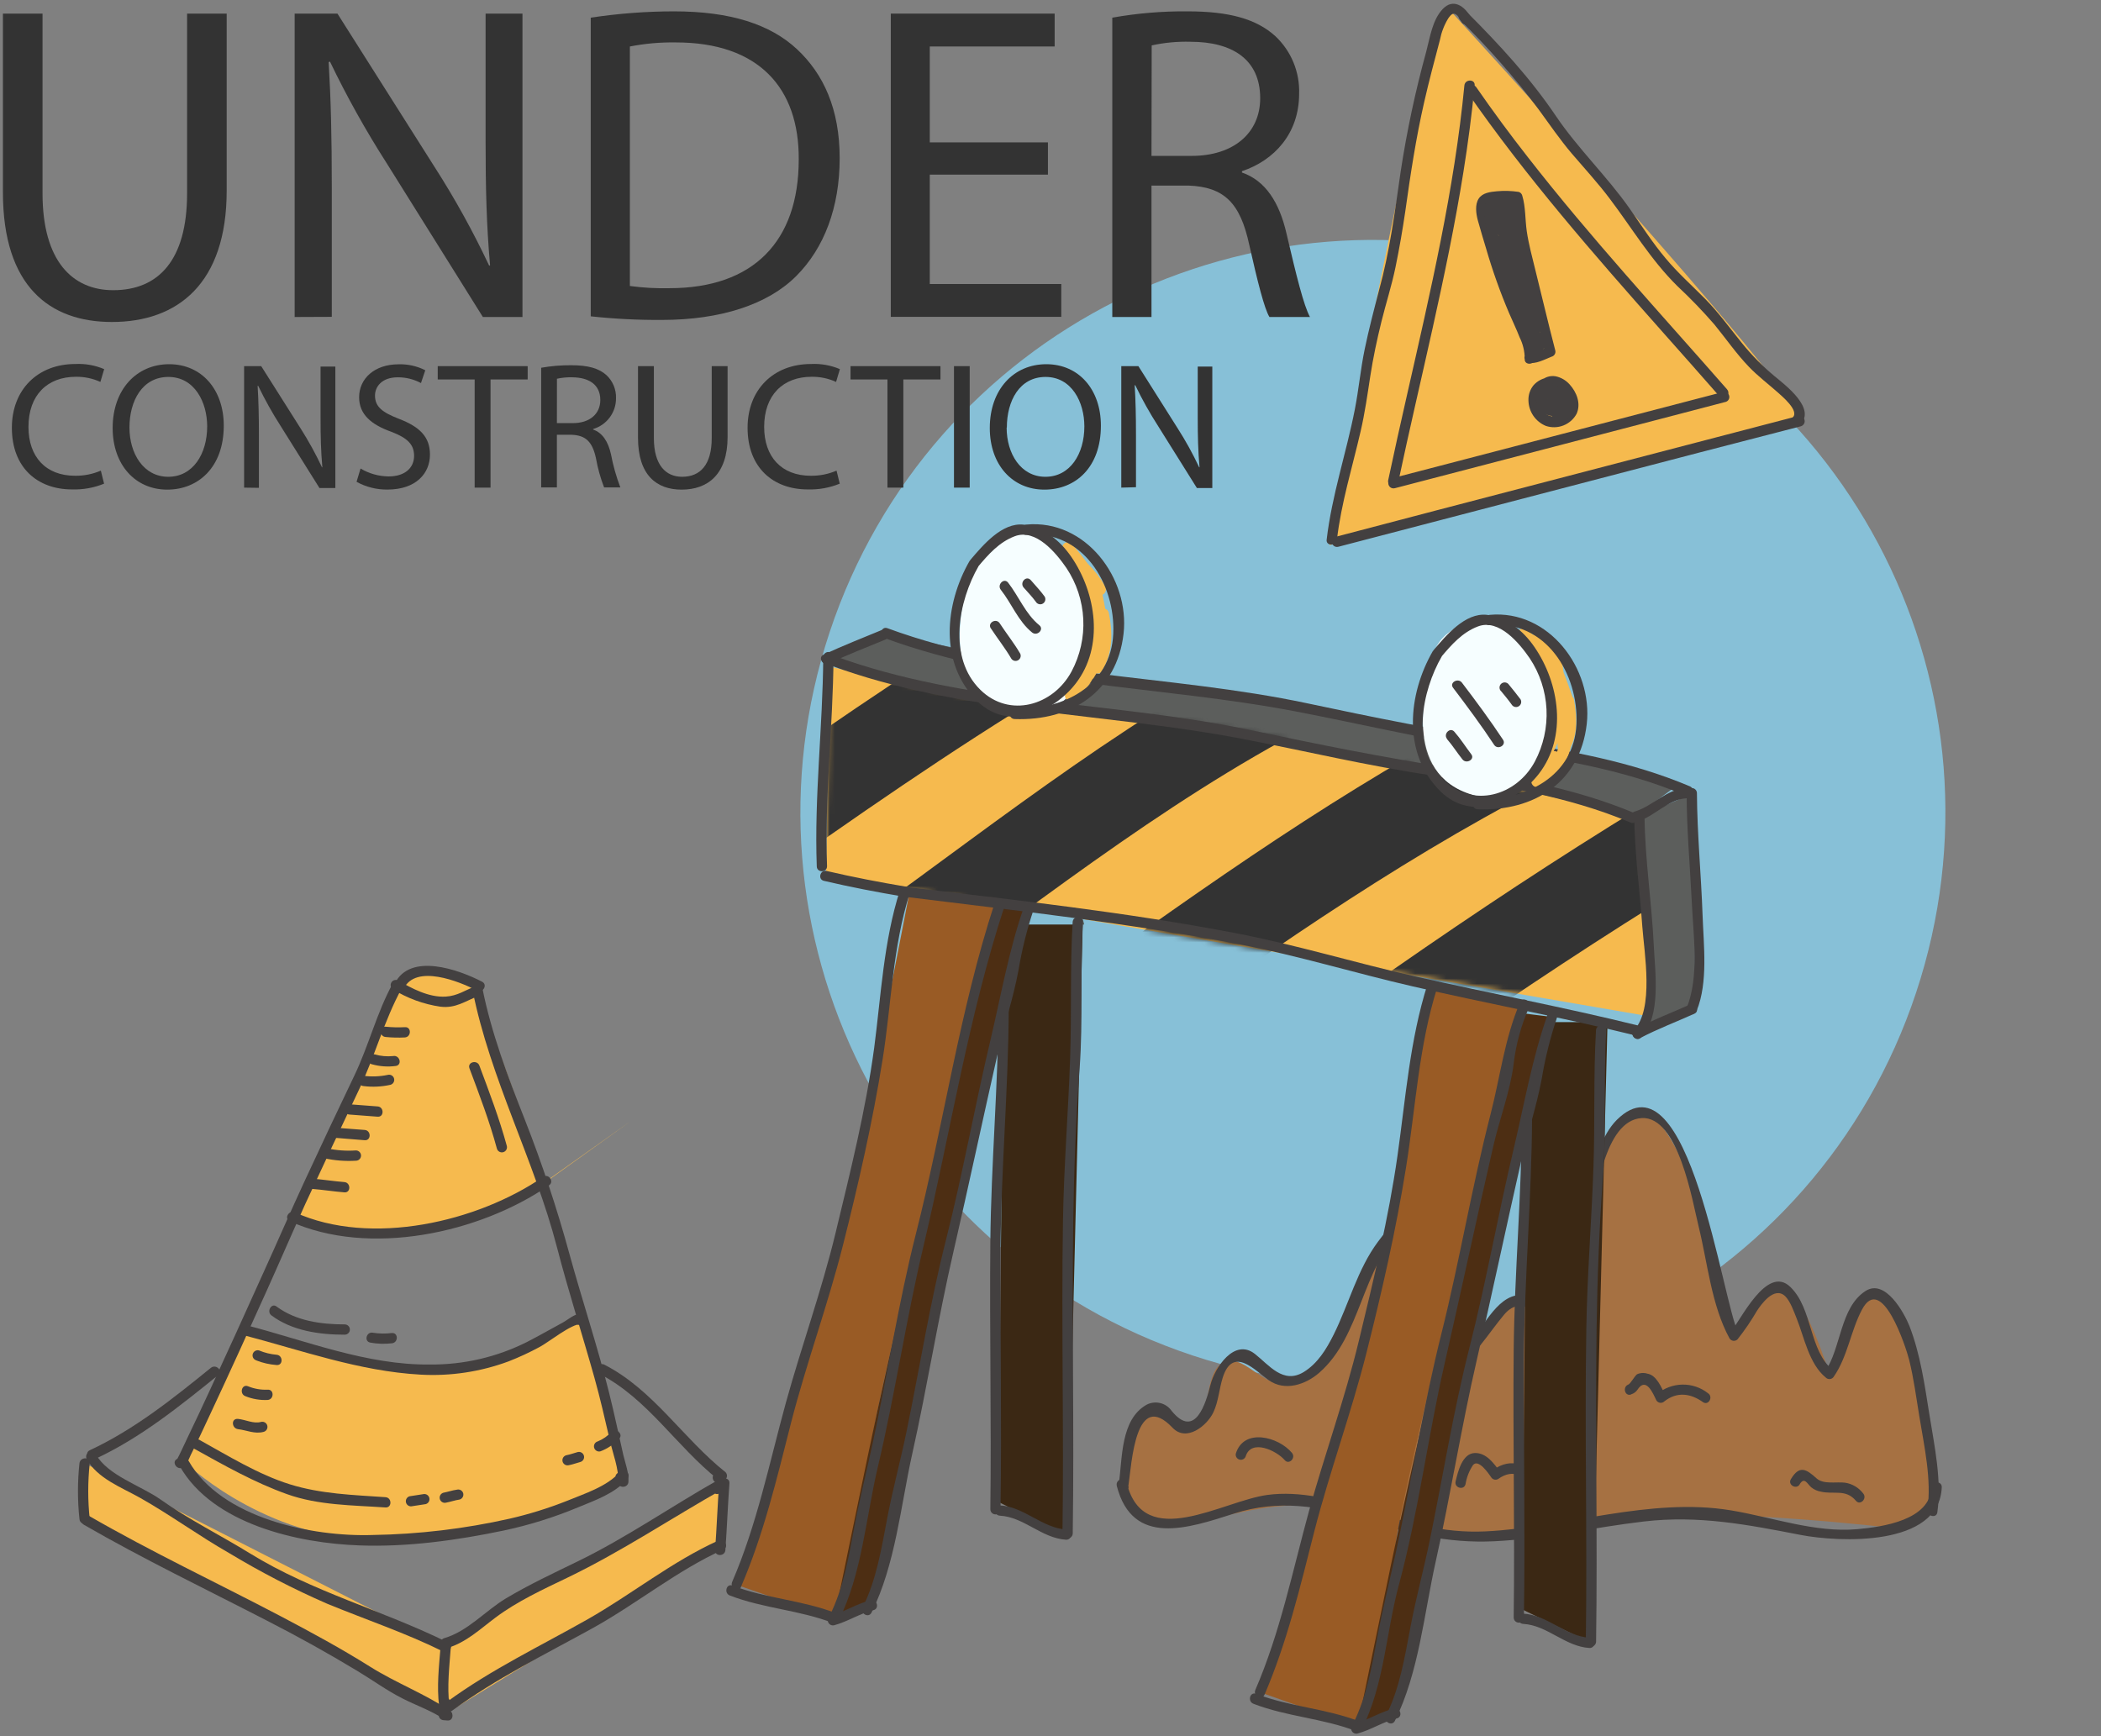 <svg width="409" height="338" viewBox="0 0 409 338" fill="none"
    xmlns="http://www.w3.org/2000/svg">
    <rect x="0" y="0" width="409" height="338" fill="#808080" stroke="none"/>
    <path d="M373.008 193.255C392.391 134.852 360.759 71.794 302.356 52.411C243.953 33.028 180.895 64.661 161.512 123.064C142.129 181.467 173.761 244.525 232.164 263.908C290.567 283.291 353.626 251.658 373.008 193.255Z" fill="#87C0D7"/>
    <path d="M259 105.31C259 105.31 277.37 4.5 281.61 2.42C285.85 0.34 282.52 2.29 282.52 2.29C282.52 2.29 348.4 74.09 350.79 82.15L258.79 106.15" fill="#F6BA4E"/>
    <path d="M272.17 94C276.44 73.84 281.62 53.86 284.88 33.5C285.78 27.9 286.51 22.28 287.07 16.64C287.19 15.36 285.19 15.37 285.07 16.64C283.12 36.91 278.46 56.79 273.96 76.64C272.69 82.25 271.43 87.86 270.24 93.49C269.98 94.74 271.9 95.28 272.17 94.02V94Z" fill="#434040"/>
    <path d="M336.21 75.81C323.15 60.9 309.68 46.32 297.48 30.67C293.993 26.224 290.633 21.667 287.4 17C286.67 15.94 284.93 16.94 285.67 18C297.07 34.44 310.25 49.51 323.5 64.46C327.27 68.71 331.05 72.96 334.79 77.24C335.64 78.24 337.05 76.79 336.21 75.82V75.81Z" fill="#434040"/>
    <path d="M271.55 95.05L322 81.89L336 78.23C336.234 78.142 336.426 77.97 336.539 77.748C336.653 77.525 336.679 77.269 336.612 77.028C336.546 76.787 336.392 76.581 336.181 76.448C335.969 76.315 335.716 76.266 335.47 76.31L285 89.47L271 93.12C270.744 93.19 270.527 93.359 270.396 93.59C270.264 93.821 270.23 94.094 270.3 94.35C270.371 94.606 270.54 94.824 270.77 94.955C271.001 95.086 271.274 95.12 271.53 95.05H271.55Z" fill="#434040"/>
    <path d="M260.55 106.45L330.73 88.13L350.56 83C350.825 82.926 351.05 82.749 351.185 82.509C351.32 82.269 351.354 81.985 351.28 81.72C351.205 81.455 351.029 81.23 350.789 81.095C350.549 80.96 350.265 80.926 350 81L279.81 99.32L260 104.52C259.744 104.592 259.527 104.762 259.396 104.993C259.266 105.225 259.233 105.499 259.305 105.755C259.376 106.011 259.547 106.228 259.778 106.358C260.01 106.489 260.284 106.521 260.54 106.45H260.55Z" fill="#434040"/>
    <path d="M286.28 3.31C285.1 1.2 282.91 -0.39 280.87 1.74C278.83 3.87 278.38 7.28 277.66 9.99C275.535 17.705 273.866 25.539 272.66 33.45C271.54 41.21 270.54 48.97 268.45 56.55C267.45 60.36 266.45 64.19 265.65 68.06C264.85 71.93 264.5 75.87 263.74 79.74C262.08 88.23 259.26 96.46 258.26 105.08C258.11 106.35 260.11 106.34 260.26 105.08C261.1 97.89 263.26 90.97 264.88 83.94C265.7 80.4 266.2 76.85 266.75 73.26C267.3 69.67 268.06 66.12 268.93 62.59C269.8 59.06 270.93 55.59 271.67 51.98C272.41 48.37 273.04 44.76 273.57 41.12C274.57 33.99 275.64 26.9 277.25 19.86C278.17 15.81 279.25 11.78 280.31 7.77C280.594 6.3 281.136 4.891 281.91 3.61C282.14 3.28 282.55 2.68 283 2.67C283.72 2.67 284.25 3.82 284.53 4.32C284.668 4.538 284.885 4.693 285.136 4.755C285.387 4.816 285.651 4.778 285.874 4.649C286.098 4.52 286.262 4.31 286.334 4.062C286.406 3.814 286.38 3.549 286.26 3.32L286.28 3.31Z" fill="#434040"/>
    <path d="M284.24 3.91C289.755 9.299 294.853 15.099 299.49 21.26C301.63 24.18 303.64 27.15 306 29.92C308.36 32.69 311.05 35.61 313.34 38.65C317.71 44.43 321.34 50.58 326.55 55.72C329.075 58.08 331.475 60.57 333.74 63.18C335.99 65.93 338 68.86 340.47 71.43C342.23 73.26 344.24 74.77 346.11 76.43C346.94 77.18 350.32 79.99 348.99 81.27C348.06 82.17 349.48 83.58 350.4 82.69C353.65 79.57 347.57 75 345.46 73.25C343.138 71.323 341.014 69.169 339.12 66.82C336.75 63.91 334.6 60.89 331.96 58.21C329.32 55.53 326.61 53.14 324.25 50.3C321.72 47.3 319.56 43.93 317.3 40.69C312.87 34.35 307.21 28.99 302.89 22.59C297.95 15.26 291.89 8.7 285.66 2.46C285.473 2.272 285.219 2.165 284.953 2.164C284.688 2.163 284.433 2.268 284.245 2.455C284.056 2.642 283.95 2.896 283.949 3.161C283.948 3.427 284.053 3.682 284.24 3.87V3.91Z" fill="#434040"/>
    <path d="M298.77 69.81C299.03 67.15 297.45 64.3 296.4 61.95C294.95 58.71 293.7 55.38 292.55 52.02C291.88 50.02 291.25 48.02 290.7 46.02C290.31 44.59 289.77 43.18 289.46 41.74C289.34 41.18 289.11 40.14 289.58 39.66C289.9 39.33 290.63 39.3 291.06 39.24C292.387 39.063 293.733 39.063 295.06 39.24L294.36 38.54C295.02 40.75 294.9 43.1 295.22 45.37C295.652 47.964 296.22 50.535 296.92 53.07C298.22 58.29 299.43 63.53 300.79 68.74L301.49 67.5C300.91 67.72 300.34 67.96 299.76 68.17C299.36 68.31 298.4 68.77 297.99 68.64V70.57C298.325 70.477 298.614 70.263 298.8 69.97C298.92 69.741 298.946 69.475 298.874 69.228C298.802 68.98 298.638 68.77 298.414 68.641C298.191 68.511 297.927 68.474 297.676 68.535C297.425 68.596 297.208 68.752 297.07 68.97V69.05L297.67 68.59C297.611 68.601 297.553 68.621 297.5 68.65C297.288 68.707 297.101 68.833 296.968 69.007C296.834 69.182 296.762 69.395 296.762 69.615C296.762 69.834 296.834 70.048 296.968 70.222C297.101 70.397 297.288 70.522 297.5 70.58C298.88 71.01 300.81 69.92 302.06 69.44C302.187 69.405 302.305 69.346 302.409 69.265C302.513 69.184 302.6 69.084 302.665 68.97C302.73 68.856 302.772 68.73 302.788 68.599C302.804 68.469 302.795 68.337 302.76 68.21C301.4 63.01 300.19 57.77 298.88 52.55C298.27 50.07 297.59 47.55 297.22 45.06C296.88 42.71 297.01 40.31 296.33 38.06C296.284 37.892 296.195 37.74 296.073 37.617C295.95 37.494 295.797 37.406 295.63 37.36C294.223 37.15 292.796 37.11 291.38 37.24C290.12 37.36 288.6 37.52 287.85 38.68C287.1 39.84 287.33 41.59 287.7 42.95C288.2 44.79 288.77 46.61 289.31 48.43C290.542 52.682 292.028 56.856 293.76 60.93C294.44 62.52 295.2 64.07 295.82 65.67C296.471 66.971 296.814 68.405 296.82 69.86C296.69 71.14 298.69 71.13 298.82 69.86L298.77 69.81Z" fill="#434040"/>
    <path d="M301.61 73.48C300.427 73.566 299.326 74.112 298.54 75C297.864 75.82 297.509 76.858 297.54 77.92C297.551 78.993 297.877 80.039 298.478 80.928C299.079 81.817 299.928 82.51 300.92 82.92C302.038 83.298 303.253 83.268 304.351 82.836C305.449 82.404 306.359 81.598 306.92 80.56C307.81 78.56 306.92 76.34 305.55 74.84C304.843 74.044 303.901 73.494 302.86 73.27C302.284 73.163 301.69 73.213 301.139 73.413C300.589 73.614 300.102 73.958 299.73 74.41C299.544 74.597 299.439 74.851 299.439 75.115C299.439 75.379 299.544 75.633 299.73 75.82C299.823 75.914 299.934 75.988 300.055 76.039C300.177 76.09 300.308 76.116 300.44 76.116C300.572 76.116 300.703 76.09 300.825 76.039C300.946 75.988 301.057 75.914 301.15 75.82C301.27 75.68 301.4 75.56 301.53 75.43C301.66 75.3 301.38 75.49 301.53 75.43L301.64 75.36C301.715 75.307 301.795 75.264 301.88 75.23C301.88 75.23 301.62 75.31 301.81 75.23H301.93H302.13C302.31 75.23 301.92 75.23 302.05 75.23H302.43C302.69 75.23 302.23 75.23 302.43 75.23H302.66L302.92 75.31C303.16 75.39 302.75 75.22 302.99 75.31C303.23 75.4 303.29 75.47 303.44 75.57C303.59 75.67 303.58 75.68 303.66 75.72C303.74 75.76 303.46 75.55 303.66 75.72L303.8 75.83C303.941 75.952 304.074 76.082 304.2 76.22C304.268 76.285 304.332 76.356 304.39 76.43L304.49 76.55C304.61 76.69 304.37 76.37 304.49 76.55C304.715 76.87 304.919 77.204 305.1 77.55C305.17 77.69 305.03 77.36 305.1 77.6C305.1 77.69 305.17 77.79 305.2 77.89C305.23 77.99 305.29 78.26 305.33 78.45C305.37 78.64 305.33 78.24 305.33 78.51C305.335 78.607 305.335 78.704 305.33 78.8C305.325 78.88 305.325 78.96 305.33 79.04C305.33 79.26 305.33 79.04 305.33 79.04C305.33 78.82 305.33 79.04 305.33 79.11C305.33 79.18 305.23 79.44 305.19 79.61C305.31 79.39 305.15 79.78 305.19 79.61C305.188 79.647 305.188 79.683 305.19 79.72L305.02 80C304.9 80.19 305.15 79.87 304.96 80.07L304.75 80.28C304.7 80.33 304.45 80.51 304.67 80.36L304.37 80.57L304.03 80.76L303.88 80.83C304.01 80.78 303.65 80.94 303.88 80.83C303.633 80.93 303.379 81.01 303.12 81.07C303.06 81.065 303 81.065 302.94 81.07C303.19 81.07 302.8 81.07 302.94 81.07H302.66H302.19C302.39 81.07 301.98 81.07 302.19 81.07C301.99 81.07 301.82 80.98 301.64 80.92C301.46 80.86 301.78 81.01 301.54 80.92L301.26 80.77L301.03 80.62C300.85 80.5 301.16 80.74 300.97 80.56C300.81 80.427 300.66 80.284 300.52 80.13L300.44 80.03C300.54 80.18 300.3 79.88 300.44 80.03L300.28 79.8C300.163 79.628 300.06 79.448 299.97 79.26L299.92 79.14C299.97 79.31 299.82 78.95 299.92 79.14C299.896 79.051 299.866 78.965 299.83 78.88C299.761 78.681 299.708 78.477 299.67 78.27C299.67 78.27 299.67 78.19 299.67 78.15C299.67 78.39 299.62 77.94 299.67 78.15C299.67 77.91 299.67 77.92 299.67 77.81V77.48C299.67 77.39 299.74 77.07 299.67 77.39C299.67 77.19 299.75 76.99 299.81 76.79C299.814 76.743 299.814 76.697 299.81 76.65C299.7 76.85 299.86 76.47 299.81 76.65C299.92 76.45 299.89 76.48 299.94 76.4C299.99 76.32 300.16 76.07 300.06 76.21C300.097 76.164 300.137 76.121 300.18 76.08C300.25 76 300.33 75.94 300.4 75.87C300.47 75.8 300.4 75.87 300.34 75.87L300.5 75.77C300.6 75.7 300.71 75.65 300.81 75.59C301.02 75.5 300.91 75.53 300.81 75.59L301.01 75.52L301.36 75.42L301.55 75.37C301.6 75.37 301.89 75.32 301.64 75.37C301.905 75.37 302.16 75.265 302.347 75.077C302.535 74.89 302.64 74.635 302.64 74.37C302.64 73.89 302.17 73.3 301.64 73.37L301.61 73.48Z" fill="#434040"/>
    <path d="M299.16 75.7C298.29 77.07 299.01 78.93 300.02 79.99C300.58 80.583 301.345 80.941 302.16 80.99C302.565 80.996 302.966 80.909 303.332 80.736C303.697 80.563 304.019 80.307 304.27 79.99C304.715 79.35 304.93 78.579 304.879 77.801C304.828 77.023 304.514 76.286 303.99 75.71C303.764 75.424 303.481 75.187 303.159 75.015C302.838 74.843 302.484 74.739 302.12 74.71C301.731 74.707 301.347 74.796 301 74.97C300.652 75.144 300.351 75.397 300.12 75.71C299.846 76.023 299.643 76.391 299.526 76.79C299.409 77.189 299.379 77.609 299.44 78.02C299.58 78.641 299.956 79.183 300.49 79.53C300.972 79.868 301.539 80.066 302.127 80.102C302.715 80.137 303.301 80.008 303.82 79.73C304.105 79.561 304.351 79.334 304.542 79.063C304.733 78.793 304.866 78.485 304.93 78.16C305.088 77.397 304.956 76.602 304.56 75.93C304.345 75.614 304.036 75.375 303.677 75.246C303.318 75.116 302.927 75.104 302.56 75.21C302.227 75.322 301.919 75.5 301.655 75.733C301.391 75.965 301.176 76.248 301.022 76.564C300.869 76.881 300.78 77.225 300.76 77.576C300.741 77.927 300.792 78.279 300.91 78.61C301.261 79.468 301.932 80.156 302.78 80.53C303.144 80.719 303.551 80.812 303.961 80.798C304.37 80.784 304.77 80.664 305.12 80.45C305.419 80.25 305.666 79.982 305.84 79.667C306.014 79.352 306.11 79 306.12 78.64C306.122 78.27 306.023 77.906 305.835 77.587C305.646 77.269 305.375 77.007 305.05 76.83C304.702 76.654 304.321 76.554 303.932 76.535C303.542 76.516 303.153 76.579 302.79 76.72C302.449 76.84 302.143 77.043 301.898 77.31C301.654 77.577 301.48 77.9 301.39 78.25C301.257 78.823 301.303 79.423 301.52 79.97C301.697 80.608 302.098 81.16 302.648 81.528C303.199 81.895 303.863 82.052 304.52 81.97C305.236 81.755 305.846 81.281 306.23 80.64C306.437 80.355 306.577 80.028 306.642 79.682C306.706 79.336 306.691 78.98 306.6 78.64C306.39 78.084 306.001 77.614 305.494 77.304C304.986 76.995 304.39 76.863 303.8 76.93C303.454 76.956 303.117 77.059 302.816 77.232C302.515 77.405 302.257 77.644 302.06 77.93C301.883 78.229 301.772 78.561 301.732 78.906C301.692 79.25 301.726 79.599 301.83 79.93C301.922 80.299 302.104 80.64 302.361 80.921C302.618 81.202 302.94 81.415 303.3 81.54C303.604 81.609 303.919 81.615 304.226 81.556C304.532 81.498 304.823 81.376 305.08 81.2C306.08 80.56 306.91 79.2 306.23 78.03C306.108 77.821 305.946 77.638 305.753 77.492C305.561 77.346 305.341 77.239 305.107 77.177C304.873 77.116 304.629 77.102 304.389 77.135C304.15 77.168 303.919 77.248 303.71 77.37C303.41 77.6 303.178 77.908 303.04 78.261C302.903 78.614 302.865 78.997 302.93 79.37C303.03 79.675 303.204 79.95 303.438 80.17C303.671 80.39 303.956 80.548 304.267 80.63C304.577 80.711 304.903 80.714 305.214 80.637C305.526 80.56 305.813 80.406 306.05 80.19C306.288 79.903 306.442 79.556 306.493 79.186C306.544 78.817 306.491 78.441 306.34 78.1C306.273 77.887 306.14 77.701 305.96 77.568C305.78 77.435 305.563 77.362 305.34 77.36C304.726 77.322 304.118 77.487 303.606 77.828C303.095 78.169 302.71 78.669 302.51 79.25C302.408 79.476 302.393 79.731 302.469 79.967C302.544 80.203 302.705 80.402 302.919 80.526C303.133 80.651 303.385 80.691 303.627 80.64C303.87 80.589 304.084 80.45 304.23 80.25C304.427 79.98 304.524 79.651 304.506 79.317C304.488 78.984 304.355 78.667 304.13 78.42C303.715 78.061 303.189 77.857 302.64 77.84C302.194 77.793 301.744 77.827 301.31 77.94C301.057 77.983 300.827 78.112 300.657 78.305C300.488 78.498 300.39 78.743 300.38 79C300.387 79.177 300.437 79.35 300.526 79.503C300.615 79.656 300.74 79.786 300.89 79.88L300.98 79.93C301.18 80.03 300.91 79.99 300.76 79.68C300.826 79.794 300.914 79.893 301.019 79.973C301.124 80.053 301.243 80.111 301.37 80.144C301.498 80.178 301.63 80.186 301.761 80.168C301.891 80.15 302.016 80.107 302.13 80.04C302.244 79.974 302.343 79.886 302.423 79.781C302.503 79.677 302.561 79.557 302.594 79.43C302.628 79.302 302.636 79.17 302.618 79.04C302.6 78.909 302.557 78.784 302.49 78.67C302.384 78.494 302.236 78.346 302.06 78.24H301.99C301.87 78.17 301.99 78.24 302.09 78.33L302.38 79.04L302.09 79.75C301.86 80.04 301.59 79.98 301.86 79.92H302.01C302.2 79.92 301.76 79.92 301.96 79.92H302.61C302.72 79.92 302.35 79.86 302.56 79.92C302.56 79.92 302.82 80.01 302.83 79.99C302.84 79.97 302.6 79.87 302.76 79.99C302.92 80.11 302.88 80.11 302.69 79.92C302.8 80.03 302.54 79.71 302.62 79.83L302.54 79.66C302.54 79.45 302.54 79.4 302.54 79.5V79.31C302.54 79.38 302.54 79.37 302.54 79.31C302.54 79.25 302.54 79.31 302.49 79.38L304.21 80.38C304.29 80.202 304.38 80.028 304.48 79.86L304.57 79.72C304.57 79.72 304.75 79.52 304.76 79.51H304.81L304.95 79.43C304.95 79.43 304.74 79.5 304.89 79.43H305.02C305.02 79.43 304.79 79.43 304.97 79.43C305.096 79.42 305.224 79.42 305.35 79.43L304.35 78.7C304.396 78.814 304.432 78.931 304.46 79.05C304.46 79.22 304.46 78.77 304.46 78.98V79.11C304.46 79.26 304.46 78.84 304.46 78.98C304.46 79.12 304.35 79.06 304.51 78.89C304.51 78.89 304.51 78.89 304.51 78.97C304.51 79.05 304.69 78.76 304.6 78.85C304.51 78.94 304.82 78.73 304.7 78.78H304.63C304.52 78.87 304.91 78.68 304.75 78.73H304.66C304.92 78.61 304.93 78.73 304.81 78.73H304.7C304.59 78.73 304.57 78.64 304.85 78.73H304.75C304.717 78.724 304.683 78.724 304.65 78.73C304.55 78.73 304.87 78.85 304.79 78.78L304.7 78.73C304.55 78.67 304.89 78.92 304.8 78.81L304.74 78.76C304.6 78.64 304.88 78.96 304.81 78.85C304.88 79.11 304.74 78.74 304.81 78.85C304.74 78.59 304.81 79.14 304.81 78.99C304.81 78.84 304.81 78.92 304.81 78.9C304.86 79.07 304.75 79.17 304.81 79.01C304.87 78.85 304.9 79.01 304.76 79.11C304.784 79.076 304.804 79.039 304.82 79L304.87 78.93C304.93 78.85 304.87 78.88 304.8 79.02C304.892 78.935 304.978 78.845 305.06 78.75L304.36 79.04C304.53 79.04 304.13 79.04 304.29 79.04H304.45C304.49 79.046 304.53 79.046 304.57 79.04C304.64 79.04 304.42 78.98 304.42 78.98H304.49L304.59 79.04C304.59 79.04 304.37 78.87 304.48 78.97C304.6 79.11 304.59 79.07 304.48 78.97C304.48 78.97 304.36 78.7 304.42 78.84C304.48 78.98 304.42 78.9 304.42 78.92C304.42 78.94 304.42 78.63 304.42 78.79C304.415 78.823 304.415 78.857 304.42 78.89C304.42 79.03 304.42 78.71 304.42 78.75C304.416 78.783 304.416 78.817 304.42 78.85V78.95C304.37 79.11 304.48 78.82 304.42 78.85C304.36 78.88 304.36 78.98 304.32 79.04L304.26 79.13C304.15 79.31 304.39 78.99 304.31 79.07C304.23 79.15 304.08 79.29 303.97 79.41C303.97 79.41 304.19 79.25 304.06 79.34L303.96 79.41L303.76 79.51C303.76 79.51 304.02 79.42 303.9 79.45H303.8H303.71C303.71 79.45 304 79.45 303.82 79.45H303.72C303.72 79.45 304 79.52 303.87 79.45H303.76C303.84 79.45 304.01 79.58 303.87 79.45C304.06 79.64 303.73 79.32 303.87 79.45C303.846 79.418 303.819 79.388 303.79 79.36C303.88 79.42 303.93 79.57 303.85 79.42C303.77 79.27 303.8 79.32 303.77 79.28C303.74 79.24 303.85 79.5 303.77 79.34C303.744 79.218 303.711 79.098 303.67 78.98C303.67 79.04 303.67 79.23 303.67 79.06C303.67 78.89 303.67 78.97 303.67 78.93C303.675 78.883 303.675 78.837 303.67 78.79C303.67 78.79 303.61 79.06 303.67 78.88V78.78C303.67 78.61 303.62 78.88 303.67 78.87C303.72 78.86 303.67 78.81 303.72 78.79C303.77 78.77 303.72 78.79 303.64 78.87C303.56 78.95 303.88 78.66 303.7 78.8C303.52 78.94 303.75 78.8 303.8 78.75C303.85 78.7 303.64 78.8 303.68 78.8H303.78C303.84 78.8 304.11 78.74 303.89 78.8C303.67 78.86 303.89 78.8 303.99 78.8C304.067 78.805 304.143 78.805 304.22 78.8C304.22 78.8 303.93 78.75 304.11 78.8H304.21L304.44 78.87C304.58 78.87 304.21 78.76 304.33 78.87H304.43L304.63 79C304.74 79.06 304.44 78.83 304.53 78.92C304.62 79.01 304.59 78.97 304.61 79C304.63 79.03 304.61 79.06 304.68 79.07C304.75 79.08 304.53 78.84 304.61 78.99C304.626 79.022 304.647 79.052 304.67 79.08C304.75 79.2 304.61 78.92 304.67 78.96C304.73 79 304.74 79.29 304.67 79.06C304.6 78.83 304.67 79.06 304.67 79.15C304.67 79.24 304.67 78.99 304.67 78.98C304.67 78.97 304.67 79.03 304.67 79.05C304.674 79.093 304.674 79.137 304.67 79.18C304.6 79.37 304.67 79.18 304.67 79.18C304.67 79.18 304.55 79.36 304.49 79.45C304.43 79.54 304.57 79.36 304.57 79.36C304.57 79.36 304.51 79.42 304.49 79.45C304.462 79.491 304.428 79.528 304.39 79.56C304.32 79.64 304.23 79.71 304.16 79.79C304.083 79.872 304.04 79.98 304.04 80.093C304.04 80.206 304.083 80.314 304.161 80.396C304.239 80.477 304.345 80.526 304.458 80.532C304.57 80.537 304.681 80.5 304.766 80.426C304.852 80.353 304.906 80.25 304.917 80.138C304.929 80.025 304.897 79.913 304.828 79.824C304.76 79.734 304.659 79.675 304.548 79.658C304.437 79.64 304.323 79.666 304.23 79.73L304.13 79.78C303.97 79.88 304.25 79.78 304.22 79.78H304.1C303.95 79.83 304.18 79.78 304.23 79.78H304C303.967 79.775 303.933 79.775 303.9 79.78C303.9 79.78 304.19 79.84 304.02 79.78C303.85 79.72 303.72 79.67 303.92 79.78C304.12 79.89 303.87 79.78 303.81 79.7C303.99 79.87 303.75 79.62 303.81 79.7L303.63 79.52L303.56 79.43C303.56 79.43 303.71 79.65 303.61 79.5L303.47 79.29L303.36 79.06C303.29 78.93 303.45 79.3 303.36 79.16C303.349 79.111 303.333 79.064 303.31 79.02L303.25 78.8C303.25 78.8 303.25 78.71 303.25 78.67C303.25 78.63 303.25 78.95 303.25 78.77C303.245 78.693 303.245 78.617 303.25 78.54C303.25 78.34 303.25 78.49 303.25 78.54V78.43C303.25 78.28 303.17 78.57 303.25 78.54C303.33 78.51 303.43 78.26 303.25 78.42C303.07 78.58 303.3 78.42 303.32 78.36C303.34 78.3 303.09 78.51 303.25 78.42L303.37 78.35C303.51 78.26 303.22 78.35 303.28 78.35H303.42H303.55H303.62C303.72 78.35 303.39 78.35 303.5 78.35C303.61 78.35 303.74 78.35 303.86 78.35C303.98 78.35 303.64 78.35 303.8 78.35L303.98 78.4C304.15 78.4 303.98 78.4 303.9 78.4L304.01 78.46C304.18 78.54 303.94 78.39 303.95 78.4L304.05 78.49C304.15 78.57 303.92 78.29 303.98 78.41C303.996 78.445 304.016 78.479 304.04 78.51C304.04 78.51 303.96 78.26 303.99 78.4C303.984 78.44 303.984 78.48 303.99 78.52C303.99 78.63 303.99 78.24 303.99 78.41C303.985 78.443 303.985 78.477 303.99 78.51V78.61C303.99 78.75 304.07 78.47 304.04 78.5C304.014 78.533 303.994 78.57 303.98 78.61C303.9 78.76 304.06 78.52 304.04 78.54C304.012 78.562 303.988 78.589 303.97 78.62C303.89 78.7 303.81 78.68 304.05 78.57C303.99 78.57 303.75 78.72 303.94 78.64C304.13 78.56 303.85 78.64 303.8 78.64C303.75 78.64 304.06 78.64 303.9 78.64C303.84 78.63 303.78 78.63 303.72 78.64C303.81 78.64 303.96 78.64 303.79 78.64H303.65H303.57C303.45 78.64 303.76 78.74 303.65 78.64L303.46 78.54L303.29 78.44L303.2 78.38C303.33 78.5 303.09 78.3 303.2 78.38C303.07 78.26 302.99 78.2 302.89 78.09L302.83 78.02C302.74 77.93 302.94 78.19 302.88 78.09L302.78 77.95C302.78 77.95 302.73 77.86 302.71 77.81C302.77 78.02 302.69 77.76 302.71 77.81C302.65 77.6 302.71 77.72 302.71 77.67C302.71 77.62 302.71 77.45 302.71 77.67C302.71 77.89 302.71 77.67 302.71 77.62V77.47C302.71 77.3 302.71 77.61 302.71 77.57C302.715 77.52 302.715 77.47 302.71 77.42V77.3C302.71 77.17 302.58 77.53 302.71 77.37L302.84 77.15C302.91 77.02 302.68 77.33 302.78 77.22C302.818 77.188 302.852 77.151 302.88 77.11L302.97 77.03C303.06 76.93 302.76 77.17 302.88 77.1L303.1 76.97C303.21 76.9 302.86 77.04 302.99 76.97C303.026 76.976 303.064 76.976 303.1 76.97C303.29 76.97 303.15 76.97 303.1 76.97C303.04 76.97 302.91 76.97 303.1 76.97C303.16 76.97 302.92 76.97 302.97 76.97H303.06C303.11 76.97 302.8 76.85 302.93 76.97C303.06 77.09 302.88 76.92 302.86 76.9L302.94 76.98C302.94 76.98 302.81 76.76 302.87 76.89C302.884 76.936 302.904 76.98 302.93 77.02C302.93 77.02 302.86 76.8 302.87 76.88V76.97C302.874 77.017 302.874 77.064 302.87 77.11C302.87 77.11 302.87 77.16 302.87 77.19C302.87 77.22 302.87 77.19 302.87 77.09C302.86 77.207 302.86 77.324 302.87 77.44C302.875 77.493 302.875 77.547 302.87 77.6C302.881 77.691 302.927 77.774 302.998 77.832C303.068 77.891 303.158 77.92 303.25 77.914C303.341 77.909 303.427 77.868 303.49 77.802C303.552 77.735 303.587 77.647 303.587 77.555C303.587 77.463 303.552 77.375 303.49 77.309C303.427 77.242 303.341 77.201 303.25 77.196C303.158 77.19 303.068 77.219 302.998 77.278C302.927 77.336 302.881 77.419 302.87 77.51C302.841 77.598 302.817 77.689 302.8 77.78C302.8 77.92 302.92 77.56 302.8 77.68V77.78L302.74 77.87C302.69 77.96 302.93 77.67 302.74 77.8L302.67 77.87C302.56 77.99 302.67 77.82 302.76 77.81C302.688 77.846 302.618 77.886 302.55 77.93C302.42 78.01 302.61 77.93 302.66 77.93H302.55C302.468 77.956 302.385 77.976 302.3 77.99C302.14 77.99 302.48 77.99 302.42 77.99H301.94C301.94 77.99 302.23 77.99 302.04 77.99H301.8L301.57 77.91C301.63 77.91 301.82 78.02 301.67 77.91L301.54 77.84L301.36 77.73C301.24 77.65 301.55 77.89 301.45 77.8L301.34 77.7L301.27 77.63C301.16 77.51 301.32 77.63 301.34 77.72C301.304 77.648 301.264 77.578 301.22 77.51C301.14 77.41 301.29 77.75 301.22 77.63C301.225 77.59 301.225 77.55 301.22 77.51C301.22 77.51 301.22 77.44 301.22 77.41C301.22 77.38 301.22 77.69 301.22 77.51V77.38C301.22 77.22 301.22 77.54 301.22 77.49C301.249 77.395 301.273 77.298 301.29 77.2C301.34 77.03 301.23 77.32 301.29 77.27C301.35 77.22 301.29 77.17 301.37 77.12C301.393 77.071 301.42 77.025 301.45 76.98L301.51 76.9C301.57 76.79 301.38 77.04 301.51 76.95L301.77 76.68C301.89 76.56 301.59 76.79 301.77 76.68L301.93 76.58C302.06 76.5 301.71 76.65 301.86 76.58H301.98C302.15 76.53 301.98 76.58 301.87 76.58H302.04C302.17 76.58 301.8 76.52 301.93 76.58H302.05L302.16 76.64C302.33 76.75 302.09 76.58 302.11 76.64L302.33 76.84L302.43 76.96L302.61 77.24C302.627 77.286 302.651 77.33 302.68 77.37C302.77 77.58 302.68 77.37 302.68 77.37C302.59 77.16 302.68 77.37 302.68 77.43L302.73 77.6C302.759 77.702 302.782 77.805 302.8 77.91C302.8 78.07 302.8 77.67 302.8 77.83C302.805 77.893 302.805 77.957 302.8 78.02C302.8 78.11 302.8 78.22 302.8 78.3C302.8 78.22 302.85 78.05 302.8 78.22C302.805 78.28 302.805 78.34 302.8 78.4C302.796 78.44 302.796 78.48 302.8 78.52C302.8 78.44 302.9 78.31 302.8 78.45L302.72 78.58C302.85 78.45 302.62 78.75 302.72 78.58L302.48 78.82C302.41 78.89 302.56 78.75 302.57 78.75C302.58 78.75 302.51 78.75 302.5 78.8L302.33 78.89C302.56 78.83 302.2 78.97 302.33 78.89H302.19C302.02 78.89 302.32 78.89 302.27 78.89H302.01C302.01 78.89 302.24 78.94 302.16 78.89H302.02L302 79C302.21 79.11 301.86 79 302 79L301.71 78.83C301.67 78.782 301.623 78.742 301.57 78.71C301.482 78.632 301.398 78.548 301.32 78.46L301.22 78.34C301.16 78.27 301.22 78.23 301.27 78.41C301.254 78.378 301.233 78.348 301.21 78.32C301.07 78.12 300.99 77.9 300.86 77.7C300.86 77.7 300.94 77.91 300.91 77.81V77.74L300.85 77.56C300.85 77.45 300.79 77.34 300.77 77.23C300.775 77.197 300.775 77.163 300.77 77.13C300.77 77.13 300.77 77.37 300.77 77.27C300.77 77.17 300.77 77.17 300.77 77.12C300.765 77.073 300.765 77.027 300.77 76.98C300.77 76.92 300.77 76.78 300.77 76.98C300.798 76.891 300.821 76.801 300.84 76.71C300.72 76.93 300.84 76.56 300.84 76.71L300.92 76.57C301.002 76.457 301.06 76.328 301.089 76.191C301.118 76.054 301.119 75.913 301.09 75.776C301.061 75.639 301.004 75.509 300.922 75.396C300.84 75.283 300.735 75.188 300.614 75.117C300.493 75.047 300.359 75.003 300.219 74.988C300.08 74.973 299.94 74.987 299.806 75.029C299.673 75.072 299.55 75.142 299.446 75.235C299.341 75.329 299.258 75.442 299.2 75.57L299.16 75.7Z" fill="#434040"/>
    <path d="M297.09 65.46C297.605 66.391 298.248 67.246 299 68C299.14 68.141 299.318 68.237 299.513 68.276C299.708 68.315 299.91 68.296 300.093 68.219C300.277 68.143 300.433 68.014 300.543 67.849C300.653 67.683 300.711 67.489 300.71 67.29C300.76 66.837 300.678 66.379 300.472 65.972C300.266 65.565 299.945 65.227 299.55 65C299.436 64.933 299.311 64.89 299.18 64.872C299.05 64.854 298.917 64.862 298.79 64.896C298.663 64.929 298.543 64.987 298.438 65.067C298.334 65.147 298.246 65.246 298.18 65.36C297.874 65.832 297.754 66.4 297.845 66.955C297.936 67.509 298.23 68.01 298.67 68.36C298.857 68.546 299.11 68.651 299.375 68.651C299.639 68.651 299.892 68.546 300.08 68.36C300.357 68.104 300.568 67.785 300.697 67.43C300.825 67.075 300.867 66.695 300.818 66.321C300.769 65.947 300.631 65.59 300.415 65.28C300.2 64.97 299.913 64.716 299.58 64.54C299.448 64.462 299.3 64.416 299.147 64.404C298.995 64.393 298.842 64.417 298.7 64.474C298.558 64.531 298.431 64.619 298.328 64.733C298.226 64.847 298.151 64.983 298.11 65.13C297.918 65.701 297.852 66.307 297.916 66.905C297.98 67.504 298.172 68.082 298.48 68.6C298.94 69.42 300.48 69.11 300.34 68.09C299.744 63.65 298.658 59.29 297.1 55.09C295.83 51.4 294.8 47.52 292.96 44.09C292.54 43.3 291.37 41.48 292.6 40.74C293.08 40.46 293.31 42.08 293.4 42.55C293.751 44.683 293.952 46.839 294 49L296 48.74C295.79 47.34 295.89 45.82 295.79 44.39C295.69 42.96 295.63 41.13 294.79 39.89C294.638 39.61 294.413 39.377 294.139 39.214C293.865 39.051 293.553 38.966 293.235 38.966C292.916 38.966 292.604 39.051 292.33 39.214C292.056 39.377 291.832 39.61 291.68 39.89C291.13 41.11 291.68 42.76 291.96 43.99L293.89 43.46C293.62 42.78 292.57 41.35 292.81 40.62C293.05 39.89 293.81 40.17 294.04 40.62C294.565 41.98 294.872 43.414 294.95 44.87C296.009 51.279 297.432 57.622 299.21 63.87L300.88 62.87C297.65 59.07 297.06 53.54 296.16 48.82C295.45 45.08 294.76 39.31 290.62 37.82C290.493 37.785 290.361 37.776 290.23 37.792C290.1 37.808 289.974 37.85 289.86 37.915C289.745 37.98 289.645 38.067 289.564 38.171C289.484 38.275 289.424 38.393 289.39 38.52C287.93 42.52 290.02 46.76 291.3 50.52C293 55.52 294.53 60.52 296.56 65.44C297.04 66.59 298.87 66.18 298.49 64.91C296.26 57.43 294.56 49.82 292.99 42.18L291.06 42.72C292.21 46.59 292.99 50.58 294.53 54.33C295.01 55.5 296.95 54.99 296.46 53.8C294.92 50.05 294.14 46.06 292.99 42.18C292.918 41.924 292.748 41.707 292.516 41.577C292.284 41.447 292.011 41.413 291.755 41.485C291.499 41.557 291.282 41.727 291.151 41.959C291.021 42.19 290.988 42.464 291.06 42.72C292.63 50.35 294.33 57.97 296.56 65.44L298.49 64.91C296.49 60.24 295 55.43 293.43 50.62C292.28 47.07 289.93 42.86 291.32 39.08L290.09 39.78C292.09 40.51 292.77 43.18 293.27 45.04C293.84 47.18 294.22 49.35 294.63 51.52C295.48 55.99 296.44 60.75 299.46 64.32C300.13 65.1 301.39 64.26 301.14 63.32C300 59.28 299 55.21 298.14 51.11C297.51 48.05 297.09 44.95 296.49 41.89C296.16 40.23 295.36 37.78 293.22 38.06C292.658 38.123 292.129 38.357 291.704 38.731C291.28 39.105 290.982 39.6 290.85 40.15C290.58 41.51 291.46 42.71 291.94 43.91C292.42 45.11 294.21 44.66 293.87 43.38C293.76 42.94 293.65 42.5 293.57 42.05C293.573 41.601 293.537 41.153 293.46 40.71C292.9 40.17 293.22 41.13 293.28 41.28C293.447 41.766 293.561 42.269 293.62 42.78C293.92 44.9 293.74 47.06 294.05 49.18C294.21 50.29 296.05 50.03 296.05 48.91C295.94 46.91 295.89 44.91 295.61 42.91C295.39 41.37 295 38.46 292.9 38.5C292.343 38.553 291.816 38.772 291.386 39.128C290.956 39.485 290.644 39.963 290.49 40.5C290.282 41.011 290.192 41.561 290.225 42.112C290.258 42.662 290.413 43.198 290.68 43.68C291.34 45.14 292.12 46.48 292.68 47.99C293.41 49.99 294.05 51.99 294.73 53.99C296.32 58.57 297.94 63.21 298.45 68.06L300.32 67.56C300.145 67.273 300.039 66.95 300.01 66.615C299.98 66.28 300.028 65.943 300.15 65.63L298.68 66.23C299.02 66.4 299.04 66.62 298.78 66.91H300.19L300.02 66.32L298.65 66.68C298.91 66.84 298.83 66.9 298.82 67.24L300.53 66.54C299.896 65.916 299.354 65.206 298.92 64.43C298.781 64.212 298.564 64.057 298.314 63.995C298.063 63.934 297.799 63.972 297.575 64.101C297.352 64.23 297.187 64.44 297.115 64.688C297.043 64.936 297.07 65.201 297.19 65.43L297.09 65.46Z" fill="#434040"/>
    <path d="M20.261 94.17C18.276 94.98 16.143 95.361 14.001 95.29C7.331 95.29 2.311 91.08 2.311 83.29C2.311 75.89 7.311 70.87 14.671 70.87C16.592 70.775 18.51 71.117 20.28 71.87L19.541 74.36C18.044 73.677 16.415 73.336 14.771 73.36C9.231 73.36 5.541 76.91 5.541 83.12C5.541 88.91 8.871 92.63 14.63 92.63C16.349 92.65 18.052 92.309 19.631 91.63L20.261 94.17Z" fill="#333333"/>
    <path d="M43.561 82.87C43.561 91.01 38.561 95.33 32.561 95.33C26.321 95.33 21.931 90.48 21.931 83.33C21.931 75.82 26.601 70.91 32.931 70.91C39.261 70.91 43.561 75.85 43.561 82.87ZM25.201 83.25C25.201 88.31 27.941 92.83 32.751 92.83C37.561 92.83 40.331 88.38 40.331 83.01C40.331 78.3 37.871 73.39 32.781 73.39C27.691 73.39 25.201 78.06 25.201 83.25Z" fill="#333333"/>
    <path d="M47.52 94.94V71.29H50.85L58.441 83.29C60.018 85.759 61.435 88.328 62.681 90.98H62.751C62.471 87.83 62.401 84.98 62.401 81.26V71.37H65.281V95.02H62.191L54.681 83.02C53.048 80.479 51.572 77.841 50.261 75.12H50.151C50.331 78.12 50.401 80.94 50.401 84.87V94.98L47.52 94.94Z" fill="#333333"/>
    <path d="M70.19 91.22C71.847 92.212 73.739 92.744 75.67 92.76C78.79 92.76 80.61 91.11 80.61 88.76C80.61 86.55 79.35 85.28 76.16 84.06C72.3 82.69 69.91 80.69 69.91 77.35C69.91 73.67 72.96 70.93 77.56 70.93C79.374 70.868 81.173 71.267 82.79 72.09L81.95 74.58C80.566 73.84 79.02 73.455 77.45 73.46C74.23 73.46 73 75.39 73 77C73 79.21 74.44 80.3 77.7 81.56C81.7 83.11 83.7 85.04 83.7 88.51C83.7 92.16 80.99 95.32 75.41 95.32C73.314 95.34 71.248 94.82 69.41 93.81L70.19 91.22Z" fill="#333333"/>
    <path d="M92.401 73.88H85.211V71.29H102.721V73.88H95.491V94.94H92.401V73.88Z" fill="#333333"/>
    <path d="M105.351 71.6C107.285 71.26 109.246 71.095 111.211 71.11C114.481 71.11 116.581 71.71 118.061 73.04C118.672 73.613 119.154 74.31 119.474 75.085C119.795 75.859 119.947 76.692 119.921 77.53C119.93 78.879 119.499 80.194 118.695 81.276C117.89 82.359 116.755 83.15 115.461 83.53V83.63C117.281 84.27 118.371 85.95 118.931 88.41C119.348 90.623 119.961 92.795 120.761 94.9H117.601C116.894 93.072 116.365 91.18 116.021 89.25C115.321 85.99 114.021 84.76 111.281 84.65H108.411V94.9H105.351V71.6ZM108.411 82.38H111.531C114.791 82.38 116.861 80.59 116.861 77.88C116.861 74.88 114.651 73.5 111.421 73.46C110.413 73.432 109.406 73.526 108.421 73.74L108.411 82.38Z" fill="#333333"/>
    <path d="M127.29 71.29V85.29C127.29 90.59 129.64 92.83 132.79 92.83C136.3 92.83 138.55 90.52 138.55 85.29V71.29H141.64V85.08C141.64 92.34 137.81 95.33 132.69 95.33C127.85 95.33 124.2 92.55 124.2 85.22V71.29H127.29Z" fill="#333333"/>
    <path d="M163.47 94.17C161.489 94.978 159.359 95.36 157.22 95.29C150.55 95.29 145.53 91.08 145.53 83.29C145.53 75.89 150.53 70.87 157.89 70.87C159.812 70.775 161.73 71.117 163.5 71.87L162.76 74.36C161.264 73.677 159.635 73.336 157.99 73.36C152.45 73.36 148.76 76.91 148.76 83.12C148.76 88.91 152.1 92.63 157.85 92.63C159.569 92.65 161.272 92.309 162.85 91.63L163.47 94.17Z" fill="#333333"/>
    <path d="M172.76 73.88H165.57V71.29H183.08V73.88H175.85V94.94H172.76V73.88Z" fill="#333333"/>
    <path d="M188.771 71.29V94.94H185.711V71.29H188.771Z" fill="#333333"/>
    <path d="M214.311 82.87C214.311 91.01 209.371 95.33 203.311 95.33C197.061 95.33 192.681 90.48 192.681 83.33C192.681 75.82 197.341 70.91 203.681 70.91C210.021 70.91 214.311 75.85 214.311 82.87ZM195.961 83.25C195.961 88.31 198.701 92.83 203.511 92.83C208.321 92.83 211.091 88.38 211.091 83.01C211.091 78.3 208.631 73.39 203.541 73.39C198.451 73.39 196.001 78.06 196.001 83.25H195.961Z" fill="#333333"/>
    <path d="M218.28 94.94V71.29H221.61L229.19 83.29C230.775 85.757 232.195 88.326 233.44 90.98H233.51C233.23 87.83 233.16 84.98 233.16 81.26V71.37H236V95.02H233L225.49 83.02C223.83 80.442 222.33 77.763 221 75H220.89C221.07 78 221.14 80.82 221.14 84.75V94.86L218.28 94.94Z" fill="#333333"/>
    <path d="M218.371 291.48C218.371 291.48 218.621 273.71 223.041 274.61C227.461 275.51 231.531 280.3 233.601 276.92C235.671 273.54 234.661 265.68 239.111 264.99C243.561 264.3 247.111 272.61 253.841 268.14C260.571 263.67 268.501 234.38 276.281 236.36C284.061 238.34 288.001 260.5 288.001 260.5C288.001 260.5 292.931 252.88 297.461 253.38C298.679 253.434 299.85 253.865 300.812 254.614C301.774 255.363 302.48 256.393 302.831 257.56C302.831 257.56 310.831 213.89 320.171 216.71C329.511 219.53 337.541 260 337.541 260C337.541 260 342.541 250.33 346.831 250.72C351.121 251.11 356.111 267.43 356.111 267.43C356.111 267.43 360.001 249.94 364.161 252C368.321 254.06 372.391 262 373.521 269C374.651 276 382.191 299.15 368.421 297.5C354.651 295.85 329.181 293.98 320.051 295.24C310.921 296.5 290.051 302.36 266.051 295.02C242.051 287.68 229.811 304.29 218.371 291.48Z" fill="#A67142"/>
    <path d="M219.651 289.4C220.331 284.73 221.041 270.4 228.271 277.99C230.961 280.82 234.961 277.6 236.201 274.99C237.201 272.89 237.331 270.42 238.031 268.21C240.031 261.95 244.381 266.89 246.961 268.71C250.161 270.98 254.201 269.56 256.841 267.25C265.051 260.05 265.011 246.9 273.041 239.3C278.741 233.91 281.311 241.85 282.561 246.4C283.951 251.4 284.561 256.67 286.441 261.56C286.671 262.18 287.591 262.64 288.111 262C289.691 260.05 291.111 258 292.731 256.05C295.991 252.05 299.401 255.62 302.171 258.28C302.358 258.466 302.612 258.571 302.876 258.571C303.14 258.571 303.394 258.466 303.581 258.28C307.821 253.18 308.311 244.75 309.581 238.51C310.651 233.18 312.211 218.13 319.581 217.69C326.741 217.26 329.481 234.02 330.671 238.79C332.411 245.84 333.151 254.1 336.671 260.56C336.748 260.693 336.855 260.807 336.984 260.893C337.112 260.978 337.259 261.033 337.411 261.052C337.564 261.071 337.72 261.055 337.866 261.004C338.011 260.954 338.143 260.87 338.251 260.76C339.634 259.011 340.89 257.167 342.011 255.24C342.791 254.04 345.391 250.3 347.541 252.39C348.541 253.39 349.221 255.39 349.741 256.67C351.231 260.37 352.161 265.54 355.401 268.19C355.508 268.304 355.641 268.392 355.788 268.446C355.936 268.5 356.093 268.518 356.249 268.5C356.405 268.481 356.554 268.426 356.685 268.34C356.815 268.253 356.924 268.136 357.001 268C359.671 264.14 360.281 259.11 362.461 255C366.291 247.73 371.051 262.35 371.641 264.72C372.551 268.36 373.031 272.1 373.641 275.8C374.581 281.56 376.051 288.06 375.211 293.92C375.031 295.18 376.961 295.72 377.141 294.45C378.031 288.19 376.561 281.45 375.571 275.27C374.651 269.49 373.831 263.69 371.721 258.2C370.721 255.68 367.011 248.83 363.121 251.38C358.171 254.62 358.441 262.47 355.291 267.02L356.861 266.82C352.071 262.92 352.961 254.89 348.541 250.58C343.941 246.09 338.801 257.19 336.871 259.39L338.441 259.6C335.341 253.89 328.831 204.1 314.751 218.03C311.751 221.03 310.521 225.97 309.471 229.92C307.901 235.86 306.991 241.92 305.621 247.92C305.105 250.437 304.321 252.891 303.281 255.24C302.521 256.83 302.361 255.68 301.141 254.61C300.158 253.682 299.012 252.943 297.761 252.43C292.481 250.67 289.441 257.29 286.761 260.62L288.431 261.07C286.481 255.89 285.771 250.3 284.311 244.98C283.311 241.49 281.881 236.57 277.941 235.45C274.001 234.33 270.181 239.16 268.261 241.75C264.261 247.09 262.541 254 259.601 259.9C258.211 262.69 256.491 265.48 253.781 267.14C249.781 269.56 247.051 265.77 244.281 263.6C240.281 260.46 236.461 266.35 235.651 269.6C234.731 273.23 232.651 280.28 228.091 274.71C227.564 273.946 226.776 273.401 225.875 273.178C224.975 272.955 224.023 273.07 223.201 273.5C218.101 276.39 218.521 283.91 217.791 288.95C217.611 290.21 219.541 290.75 219.721 289.48L219.651 289.4Z" fill="#434040"/>
    <path d="M217.401 289.29C220.471 301.29 231.401 297.52 240.301 294.67C248.821 291.93 256.861 293.21 265.301 295.8C274.101 298.51 281.601 300.53 290.901 300.08C300.691 299.61 310.321 297.36 320.041 296.23C330.671 294.99 340.171 296.84 350.531 298.85C357.971 300.29 377.531 301.22 378.001 289.57C378.051 288.28 376.051 288.29 376.001 289.57C375.751 295.97 366.521 297.29 361.531 297.73C353.281 298.45 344.981 295.39 336.931 294.06C321.211 291.46 304.811 297.41 289.151 298.16C280.821 298.56 273.641 296.37 265.831 293.88C259.831 291.96 253.081 290.21 246.731 291.06C237.941 292.24 222.731 302.18 219.341 288.76C219.27 288.504 219.101 288.286 218.871 288.155C218.64 288.024 218.367 287.99 218.111 288.06C217.855 288.13 217.637 288.299 217.506 288.53C217.375 288.761 217.34 289.034 217.411 289.29H217.401Z" fill="#434040"/>
    <path d="M242.491 283.57C243.551 280.08 248.491 282.42 250.091 284.28C250.921 285.28 252.331 283.85 251.501 282.87C248.861 279.71 242.101 277.96 240.571 283.04C240.526 283.286 240.575 283.539 240.708 283.75C240.841 283.961 241.048 284.115 241.289 284.182C241.529 284.248 241.786 284.222 242.008 284.109C242.231 283.996 242.403 283.804 242.491 283.57Z" fill="#434040"/>
    <path d="M269.381 271C270.711 268.6 273.521 270.74 275.381 271.46C276.581 271.93 277.091 270 275.911 269.53C273.041 268.39 269.701 266.39 267.691 269.99C267.572 270.218 267.545 270.484 267.617 270.732C267.689 270.98 267.853 271.19 268.077 271.319C268.3 271.448 268.565 271.486 268.815 271.425C269.066 271.363 269.283 271.208 269.421 270.99L269.381 271Z" fill="#434040"/>
    <path d="M285.291 289C285.497 287.663 285.991 286.387 286.741 285.26C287.821 283.9 289.901 287.08 290.271 287.6C290.337 287.714 290.425 287.813 290.53 287.893C290.634 287.973 290.754 288.031 290.881 288.064C291.008 288.098 291.141 288.106 291.271 288.088C291.402 288.07 291.527 288.027 291.641 287.96C294.731 285.76 296.941 287.5 298.881 289.96C299.671 290.96 301.081 289.55 300.291 288.54C297.711 285.23 294.351 283.54 290.631 286.21L292.001 286.56C290.821 284.92 289.361 282.86 287.121 282.9C284.621 282.95 283.791 286.64 283.361 288.44C283.061 289.69 284.991 290.23 285.291 288.97V289Z" fill="#434040"/>
    <path d="M317.571 271.46C318.063 271.313 318.488 270.998 318.771 270.57C320.451 267.96 321.821 271.37 322.431 272.63C322.507 272.762 322.613 272.876 322.741 272.961C322.868 273.046 323.013 273.101 323.164 273.121C323.316 273.141 323.47 273.127 323.615 273.078C323.76 273.029 323.892 272.948 324.001 272.84C326.471 270.92 329.091 271.27 331.511 272.99C332.571 273.74 333.571 271.99 332.511 271.27C331.091 270.148 329.328 269.551 327.519 269.578C325.71 269.605 323.966 270.256 322.581 271.42L324.151 271.62C323.481 270.25 322.491 267.71 320.681 267.45C320.024 267.232 319.308 267.275 318.681 267.57C318.171 267.95 317.451 269.36 316.991 269.57C315.791 270.02 316.311 271.95 317.521 271.5L317.571 271.46Z" fill="#434040"/>
    <path d="M350.331 289C351.261 287.47 351.801 288.88 352.581 289.57C353.123 290.013 353.771 290.306 354.461 290.42C357.031 291.02 359.311 289.85 361.291 292.2C362.131 293.2 363.531 291.76 362.711 290.78C361.852 289.648 360.586 288.895 359.181 288.68C357.461 288.46 355.011 289.07 353.631 287.84C351.631 286.03 350.301 285.2 348.631 287.99C347.961 289.09 349.691 290.1 350.361 288.99L350.331 289Z" fill="#434040"/>
    <path d="M86.81 319.9L140.4 288.95L140.29 300.81L86.34 333.92L86.78 321.64" fill="#F6BA4E"/>
    <path d="M16.47 284.89L16 295.93L87.13 333.98L86.76 320.69L16.47 284.89Z" fill="#F6BA4E"/>
    <path d="M56.91 236.91C56.91 236.91 84.32 245.83 105.45 230.71C128.04 214.54 128.05 214.54 106.3 229.98L92.89 192.98C92.89 192.98 84 186.6 77 191.74L56.91 236.91Z" fill="#F6BA4E"/>
    <path d="M35.88 284.58C35.68 283.92 47.45 259.8 47.45 259.8C47.45 259.8 68.37 265.89 81.04 266.8C93.71 267.71 112.97 256.8 112.97 256.8L121.25 288.49C121.25 288.49 92.061 301.49 70.921 299.9C49.781 298.31 35.88 284.58 35.88 284.58Z" fill="#F6BA4E"/>
    <path d="M35.57 285.78C36.33 285.45 36.81 283.91 37.14 283.26C38.49 280.58 39.75 277.86 41.01 275.15C44.71 267.25 48.31 259.32 51.89 251.37C54.44 245.72 56.89 240 59.45 234.37C62.883 226.963 66.356 219.57 69.87 212.19C72.93 205.78 74.79 198.66 78.19 192.46C78.81 191.33 77.09 190.32 76.47 191.46C73.33 197.17 71.78 203.61 68.96 209.46C65.7 216.26 62.483 223.083 59.31 229.93C56.58 235.82 54.01 241.79 51.31 247.71C47.843 255.43 44.337 263.13 40.79 270.81C39.41 273.81 38.03 276.74 36.61 279.69C36.18 280.6 34.61 283.97 34.52 284.03C33.34 284.54 34.35 286.26 35.52 285.76L35.57 285.78Z" fill="#434040"/>
    <path d="M76.451 192.6C79.274 194.358 82.43 195.516 85.721 196C88.721 196.37 90.561 194.91 93.151 193.91C94.341 193.46 93.831 191.52 92.621 191.99C90.561 192.78 89.051 193.91 86.751 194.04C83.481 194.22 80.191 192.47 77.461 190.88C77.235 190.778 76.98 190.763 76.744 190.839C76.508 190.914 76.309 191.075 76.184 191.289C76.06 191.503 76.019 191.755 76.07 191.997C76.121 192.24 76.26 192.454 76.461 192.6H76.451Z" fill="#434040"/>
    <path d="M92 192.82C95.44 210.08 104 225.82 108.42 242.82C110.63 251.36 113.34 259.76 115.72 268.25C116.84 272.25 117.77 276.35 118.72 280.43C119.26 282.89 120.5 286 120.34 288.52C120.25 289.8 122.25 289.8 122.34 288.52C122.45 286.81 121.74 284.93 121.34 283.28C120.43 279.28 119.6 275.28 118.6 271.28C116.33 262.15 113.34 253.21 110.85 244.14C108.429 235.277 105.532 226.551 102.17 218C98.86 209.59 95.65 201.17 93.88 192.28C93.63 191.02 91.7 191.55 91.95 192.81L92 192.82Z" fill="#434040"/>
    <path d="M35 285.48C41.43 296.75 58 300.48 70 300.89C79.29 301.24 89 299.89 98.07 297.99C102.999 296.943 107.82 295.44 112.47 293.5C115.83 292.11 119.64 290.81 122.08 288.01C122.251 287.838 122.353 287.61 122.368 287.368C122.383 287.126 122.31 286.888 122.162 286.696C122.014 286.504 121.802 286.372 121.564 286.325C121.327 286.278 121.08 286.319 120.87 286.44L120.25 286.79C120.033 286.928 119.877 287.145 119.816 287.396C119.754 287.646 119.792 287.911 119.921 288.134C120.05 288.358 120.261 288.522 120.508 288.594C120.756 288.666 121.022 288.639 121.25 288.52L121.87 288.17L120.66 286.6C118.19 289.43 113.8 290.8 110.41 292.2C106.764 293.646 103.013 294.812 99.19 295.69C90.452 297.655 81.535 298.717 72.58 298.86C60.78 299.27 43.07 295.58 36.74 284.47C36.602 284.252 36.385 284.096 36.134 284.035C35.884 283.974 35.619 284.012 35.396 284.141C35.173 284.27 35.008 284.48 34.936 284.728C34.864 284.975 34.891 285.241 35.01 285.47L35 285.48Z" fill="#434040"/>
    <path d="M18.48 284.08C27.33 279.98 34.93 273.82 42.48 267.73C43.48 266.92 42.06 265.51 41.06 266.31C33.65 272.31 26.18 278.31 17.48 282.36C16.31 282.9 17.33 284.62 18.48 284.08Z" fill="#434040"/>
    <path d="M16.891 284.1C18.961 287.86 23.691 289.61 27.241 291.61C33.161 294.95 38.751 299.05 44.701 302.44C50.812 306.122 57.159 309.399 63.701 312.25C71.241 315.35 78.951 317.93 86.271 321.55C87.421 322.12 88.441 320.4 87.271 319.83C74.571 313.54 60.811 309.94 48.671 302.45C42.891 298.89 36.801 295.89 31.251 291.95C27.441 289.25 20.931 287.28 18.621 283.09C18.001 281.96 16.271 282.97 16.901 284.09L16.891 284.1Z" fill="#434040"/>
    <path d="M87.08 320.87C90.73 319.8 93.48 317.17 96.47 314.93C100.7 311.77 105.64 309.49 110.38 307.21C121.02 302.09 130.66 295.6 140.91 289.82L139.7 288.25L138.84 289.17C137.96 290.11 139.37 291.53 140.25 290.58L141.11 289.66C141.281 289.488 141.383 289.26 141.398 289.018C141.413 288.777 141.34 288.538 141.192 288.346C141.044 288.154 140.832 288.022 140.594 287.975C140.357 287.928 140.11 287.969 139.9 288.09C130.68 293.29 122.04 299.33 112.5 303.98C107.78 306.28 103.04 308.49 98.5 311.2C94.5 313.6 91.08 317.6 86.5 318.94C86.244 319.01 86.027 319.179 85.896 319.41C85.764 319.641 85.73 319.914 85.8 320.17C85.871 320.426 86.04 320.643 86.27 320.775C86.501 320.906 86.774 320.94 87.03 320.87H87.08Z" fill="#434040"/>
    <path d="M116.66 267.47C126.08 272.29 131.66 281.63 139.82 288.08V286.67H139.71C138.42 286.67 138.42 288.67 139.71 288.67C139.995 288.689 140.281 288.642 140.544 288.533C140.808 288.424 141.043 288.255 141.23 288.04C141.417 287.852 141.521 287.599 141.521 287.335C141.521 287.071 141.417 286.817 141.23 286.63C132.97 280.07 127.23 270.63 117.67 265.71C116.53 265.12 115.52 266.85 116.67 267.43L116.66 267.47Z" fill="#434040"/>
    <path d="M85.76 320.69C85.45 324.5 85.01 328.33 85.48 332.14C85.48 332.405 85.585 332.659 85.773 332.847C85.961 333.035 86.215 333.14 86.48 333.14C86.745 333.14 87 333.035 87.187 332.847C87.375 332.659 87.48 332.405 87.48 332.14L87.54 331.36C87.64 330.07 85.64 330.08 85.54 331.36L85.48 332.14H87.48C87.01 328.33 87.48 324.5 87.76 320.69C87.86 319.41 85.86 319.42 85.76 320.69Z" fill="#434040"/>
    <path d="M140 288.8C139.68 293.13 139.52 297.47 139.21 301.8C139.12 303.08 141.12 303.08 141.21 301.8C141.52 297.47 141.68 293.13 142 288.8C142.09 287.51 140.09 287.52 140 288.8Z" fill="#434040"/>
    <path d="M88 333.08C96.61 326.77 106.18 322.08 115.48 316.94C124.09 312.15 131.84 305.75 140.83 301.68C142 301.14 140.98 299.42 139.83 299.95C130.83 304.02 123.03 310.36 114.49 315.22C105.22 320.48 95.63 325.03 87 331.36C86 332.11 87 333.85 88 333.08Z" fill="#434040"/>
    <path d="M15.47 284.89C15.08 288.506 15.08 292.154 15.47 295.77C15.59 297.04 17.59 297.05 17.47 295.77C17.08 292.154 17.08 288.506 17.47 284.89C17.62 283.61 15.62 283.62 15.47 284.89Z" fill="#434040"/>
    <path d="M16.31 296.86C27.93 303.57 40.03 309.38 51.95 315.53C57.95 318.6 63.77 321.83 69.5 325.29C72.5 327.09 75.33 329.17 78.45 330.74C81.21 332.13 84.05 333.09 86.63 334.84C86.8 334.22 86.97 333.6 87.13 332.98L86.34 332.92C85.06 332.82 85.07 334.82 86.34 334.92L87.13 334.98C88.2 335.06 88.39 333.63 87.64 333.11C82.78 329.81 77.11 327.68 72.09 324.53C66.41 320.96 60.5 317.76 54.57 314.64C42.15 308.12 29.46 302.15 17.31 295.13C17.082 295.01 16.816 294.984 16.568 295.056C16.32 295.128 16.11 295.292 15.981 295.516C15.852 295.739 15.814 296.004 15.875 296.254C15.937 296.505 16.093 296.722 16.31 296.86Z" fill="#434040"/>
    <path d="M47.251 259.91C58.731 262.91 69.931 266.98 81.861 267.64C87.691 267.969 93.526 267.09 99.001 265.06C101.056 264.258 103.06 263.33 105.001 262.28C106.671 261.43 111.371 257.61 113.131 257.82L112.621 255.95H112.561C111.271 255.95 111.281 257.95 112.561 257.95C112.937 257.959 113.307 257.862 113.631 257.67C114.631 257.2 114.001 255.91 113.131 255.81C111.981 255.67 110.541 256.96 109.611 257.47C107.271 258.75 104.951 260.06 102.611 261.27C96.739 264.226 90.245 265.735 83.671 265.67C71.401 265.81 59.521 261.01 47.811 257.98C47.565 257.936 47.312 257.985 47.1 258.117C46.889 258.25 46.735 258.457 46.669 258.698C46.602 258.938 46.628 259.195 46.742 259.418C46.855 259.64 47.047 259.812 47.281 259.9L47.251 259.91Z" fill="#434040"/>
    <path d="M56.4 237.77C71.89 244.77 93.3 240.11 106.8 230.84C106.4 230.32 106 229.84 105.59 229.27L104.75 230C103.75 230.84 105.19 232.25 106.16 231.41L107.01 230.68C107.87 229.94 106.73 228.47 105.79 229.11C92.96 237.93 72.23 242.75 57.41 236.05C56.25 235.52 55.23 237.24 56.41 237.77H56.4Z" fill="#434040"/>
    <path d="M60.761 231.48C62.861 231.65 64.941 231.98 67.041 232.15C68.321 232.26 68.311 230.26 67.041 230.15C64.941 229.98 62.861 229.65 60.761 229.48C59.471 229.37 59.481 231.37 60.761 231.48Z" fill="#434040"/>
    <path d="M63.12 225.51C65.142 225.954 67.215 226.115 69.281 225.99C69.546 225.99 69.8 225.885 69.988 225.697C70.175 225.51 70.281 225.255 70.281 224.99C70.281 224.725 70.175 224.47 69.988 224.283C69.8 224.095 69.546 223.99 69.281 223.99C67.394 224.119 65.499 223.981 63.651 223.58C63.524 223.545 63.391 223.536 63.261 223.552C63.131 223.568 63.005 223.61 62.891 223.675C62.776 223.74 62.676 223.827 62.595 223.931C62.515 224.035 62.455 224.153 62.42 224.28C62.386 224.407 62.376 224.539 62.392 224.669C62.409 224.8 62.451 224.926 62.516 225.04C62.581 225.154 62.668 225.254 62.771 225.335C62.875 225.416 62.994 225.475 63.12 225.51Z" fill="#434040"/>
    <path d="M65.47 221.55L71 222C72.28 222.09 72.27 220.09 71 220L65.49 219.58C64.2 219.48 64.21 221.48 65.49 221.58L65.47 221.55Z" fill="#434040"/>
    <path d="M68 217L73.51 217.42C74.8 217.52 74.79 215.51 73.51 215.42L68 215C66.71 214.9 66.72 216.9 68 217Z" fill="#434040"/>
    <path d="M70.781 211.46C72.525 211.677 74.294 211.593 76.01 211.21C76.266 211.14 76.484 210.971 76.615 210.74C76.746 210.509 76.781 210.236 76.71 209.98C76.64 209.724 76.471 209.506 76.24 209.375C76.01 209.244 75.736 209.21 75.481 209.28C73.935 209.604 72.346 209.665 70.781 209.46C69.501 209.37 69.51 211.37 70.781 211.46Z" fill="#434040"/>
    <path d="M72.42 207.22C73.936 207.64 75.521 207.749 77.08 207.54C78.35 207.31 77.81 205.38 76.55 205.61C75.341 205.738 74.118 205.63 72.95 205.29C71.69 205.02 71.16 206.95 72.42 207.22Z" fill="#434040"/>
    <path d="M75.07 201.9C76.316 202.025 77.57 202.055 78.82 201.99C80.1 201.89 80.11 199.89 78.82 199.99C77.57 200.055 76.316 200.025 75.07 199.9C73.78 199.8 73.79 201.8 75.07 201.9Z" fill="#434040"/>
    <path d="M78.59 192.5C80.94 187.67 89.38 191.06 92.85 192.86C93.99 193.46 95 191.73 93.85 191.14C89.39 188.82 79.85 185.37 76.85 191.5C76.29 192.65 78.01 193.66 78.58 192.5H78.59Z" fill="#434040"/>
    <path d="M46.33 278.26C48.02 278.44 49.56 279.26 51.33 278.78C51.586 278.71 51.803 278.541 51.935 278.31C52.066 278.079 52.1 277.806 52.03 277.55C51.96 277.294 51.791 277.076 51.56 276.945C51.329 276.814 51.056 276.78 50.8 276.85C49.38 277.25 47.8 276.41 46.36 276.26C44.92 276.11 45.09 278.13 46.36 278.26H46.33Z" fill="#434040"/>
    <path d="M47.73 271.82C49.114 272.386 50.606 272.642 52.1 272.57C53.38 272.48 53.39 270.48 52.1 270.57C50.79 270.628 49.483 270.4 48.27 269.9C47.07 269.42 46.55 271.35 47.73 271.82Z" fill="#434040"/>
    <path d="M49.85 264.86C51.13 265.363 52.478 265.669 53.85 265.77C55.14 265.88 55.13 263.88 53.85 263.77C52.674 263.667 51.52 263.384 50.43 262.93C50.303 262.895 50.171 262.885 50.04 262.902C49.91 262.918 49.784 262.96 49.67 263.025C49.556 263.09 49.455 263.177 49.375 263.281C49.294 263.384 49.235 263.503 49.2 263.63C49.165 263.757 49.156 263.889 49.172 264.019C49.188 264.15 49.23 264.276 49.295 264.39C49.36 264.504 49.447 264.605 49.551 264.685C49.654 264.766 49.773 264.825 49.9 264.86H49.85Z" fill="#434040"/>
    <path d="M37.81 282.07C43.69 285.33 49.52 288.64 55.87 290.91C61.99 293.1 68.65 293.06 75.04 293.5C76.33 293.59 76.32 291.58 75.04 291.5C68.73 291.06 62.5 290.89 56.41 288.99C50.32 287.09 44.47 283.48 38.82 280.34C37.69 279.71 36.68 281.44 37.82 282.07H37.81Z" fill="#434040"/>
    <path d="M80.27 293.25C81.14 293.1 82.01 292.99 82.88 292.85C83.134 292.778 83.349 292.608 83.478 292.377C83.608 292.147 83.641 291.875 83.57 291.62C83.535 291.493 83.476 291.374 83.395 291.271C83.314 291.167 83.214 291.08 83.1 291.015C82.986 290.95 82.86 290.908 82.729 290.892C82.599 290.875 82.466 290.885 82.34 290.92C81.48 291.07 80.61 291.17 79.74 291.32C79.613 291.355 79.494 291.414 79.391 291.495C79.287 291.575 79.2 291.676 79.135 291.79C79.07 291.904 79.028 292.03 79.012 292.16C78.995 292.291 79.005 292.423 79.04 292.55C79.075 292.677 79.134 292.795 79.215 292.899C79.295 293.003 79.395 293.09 79.51 293.155C79.624 293.22 79.75 293.262 79.88 293.278C80.011 293.294 80.143 293.285 80.27 293.25Z" fill="#434040"/>
    <path d="M86.851 292.56C87.741 292.39 88.581 292.09 89.471 291.96C89.725 291.89 89.94 291.722 90.071 291.494C90.203 291.265 90.238 290.994 90.171 290.74C90.136 290.613 90.077 290.494 89.996 290.391C89.915 290.287 89.815 290.2 89.701 290.135C89.587 290.07 89.461 290.028 89.33 290.012C89.2 289.995 89.067 290.005 88.941 290.04C88.051 290.16 87.201 290.47 86.321 290.63C86.194 290.665 86.075 290.724 85.972 290.805C85.868 290.885 85.781 290.986 85.716 291.1C85.651 291.214 85.609 291.34 85.593 291.47C85.576 291.601 85.586 291.733 85.621 291.86C85.656 291.986 85.715 292.105 85.796 292.209C85.876 292.313 85.977 292.4 86.091 292.465C86.205 292.53 86.331 292.571 86.461 292.588C86.592 292.604 86.724 292.595 86.851 292.56Z" fill="#434040"/>
    <path d="M110.75 285.27C111.51 285.13 112.23 284.84 112.97 284.65C113.226 284.58 113.444 284.41 113.575 284.18C113.706 283.949 113.741 283.676 113.67 283.42C113.6 283.164 113.431 282.946 113.2 282.815C112.97 282.684 112.696 282.65 112.44 282.72C111.7 282.92 110.98 283.2 110.22 283.34C110.093 283.375 109.975 283.434 109.871 283.515C109.767 283.595 109.68 283.695 109.615 283.81C109.55 283.924 109.508 284.05 109.492 284.18C109.476 284.311 109.485 284.443 109.52 284.57C109.555 284.697 109.614 284.815 109.695 284.919C109.776 285.023 109.876 285.11 109.99 285.175C110.104 285.24 110.23 285.282 110.361 285.298C110.491 285.314 110.624 285.305 110.75 285.27Z" fill="#434040"/>
    <path d="M116.891 282.57C118.247 282.054 119.467 281.237 120.461 280.18C121.461 279.33 120.021 277.92 119.051 278.76C118.307 279.581 117.387 280.223 116.361 280.64C116.105 280.71 115.887 280.879 115.756 281.11C115.625 281.341 115.59 281.614 115.661 281.87C115.731 282.126 115.9 282.343 116.131 282.475C116.361 282.606 116.635 282.64 116.891 282.57Z" fill="#434040"/>
    <path d="M91.39 208C93.32 213.16 95.29 218.31 96.73 223.63C96.8 223.886 96.969 224.103 97.2 224.235C97.43 224.366 97.704 224.4 97.96 224.33C98.216 224.26 98.433 224.091 98.564 223.86C98.696 223.629 98.73 223.356 98.66 223.1C97.21 217.78 95.25 212.63 93.32 207.47C92.87 206.27 90.94 206.79 91.39 208Z" fill="#434040"/>
    <path d="M52.83 256.1C56.83 259.1 62.18 259.87 67.11 259.86C67.375 259.86 67.63 259.755 67.817 259.567C68.005 259.38 68.11 259.125 68.11 258.86C68.11 258.595 68.005 258.34 67.817 258.153C67.63 257.965 67.375 257.86 67.11 257.86C62.5 257.86 57.63 257.19 53.84 254.38C52.84 253.6 51.84 255.38 52.84 256.1H52.83Z" fill="#434040"/>
    <path d="M72.071 261.4C73.459 261.656 74.878 261.703 76.281 261.54C77.561 261.43 77.571 259.43 76.281 259.54C75.057 259.694 73.818 259.674 72.601 259.48C71.341 259.22 70.801 261.15 72.071 261.4Z" fill="#434040"/>
    <path d="M210.8 178.82L207.86 299.22L194.36 292.42L195.29 197.95L199.45 180H211" fill="#3B2814"/>
    <path d="M143.261 307.34C144.011 306.68 161.011 252.63 164.551 236.34C168.091 220.05 177.051 173.76 177.051 173.76L194.351 176.76C194.351 176.76 170.001 274 169.751 280.78C169.501 287.56 162.401 315.17 162.401 315.17L143.401 308.57" fill="#995B25"/>
    <path d="M200.291 176.89C200.291 176.89 196.071 193.05 194.561 199.49C193.051 205.93 179.141 271 177.771 277.37C176.401 283.74 168.771 313.48 168.771 313.48L162.381 315.17C162.381 315.17 169.151 282.17 170.911 274.17C172.671 266.17 179.911 233.63 181.321 229.56C182.731 225.49 191.231 179.81 194.541 176.21L200.291 176.89Z" fill="#4D2E13"/>
    <path d="M312.931 199.24L309.861 319.97L296.311 313.34L297.201 217.91L301.331 199H313.001" fill="#3B2814"/>
    <path d="M245.141 328.26C245.891 327.6 262.901 272.49 266.431 255.83C269.961 239.17 278.931 192.03 278.931 192.03L296.231 195.03C296.231 195.03 271.921 294.21 271.641 301.15C271.361 308.09 264.281 336.21 264.281 336.21L245.281 329.48" fill="#995B25"/>
    <path d="M302.171 198C302.171 198 297.951 214.16 296.441 220.6C294.931 227.04 281.001 292.06 279.651 298.45C278.301 304.84 270.651 334.55 270.651 334.55L264.251 336.25C264.251 336.25 271.021 303.25 272.781 295.25C274.541 287.25 281.781 254.71 283.191 250.64C284.601 246.57 293.101 200.89 296.411 197.29L302.171 198Z" fill="#4D2E13"/>
    <path d="M162.4 127.6L173.31 123.6C173.31 123.6 209.9 131.2 230.5 134.26C251.1 137.32 321.43 147.92 326.27 153.07L317.88 159.29C317.88 159.29 262.63 145.29 235.01 141.7C207.39 138.11 167.77 133.37 162.4 127.6Z" fill="#5C5E5C"/>
    <path d="M160.801 170.36L161.461 129.77C161.461 129.77 208.521 140.77 221.371 139.68C234.221 138.59 319.651 159.27 319.651 159.27L320.951 197.86L160.801 170.36Z" fill="#F6BA4E"/>
    <mask id="mask0_7899_65141" style="mask-type:luminance" maskUnits="userSpaceOnUse" x="160" y="129" width="161" height="69">
        <path d="M160.801 170.36L161.461 129.77C161.461 129.77 208.521 140.77 221.371 139.68C234.221 138.59 319.651 159.27 319.651 159.27L320.951 197.86L160.801 170.36Z" fill="white"/>
    </mask>
    <g mask="url(#mask0_7899_65141)">
        <path d="M195.78 119.11C176.09 131 157.21 144.2 138.43 157.5C129.27 163.99 138.03 179.23 147.3 172.67C166.07 159.36 184.95 146.2 204.64 134.28C214.32 128.42 205.5 113.23 195.78 119.11Z" fill="#333333"/>
        <path d="M252.18 123.14C221.88 137.88 195.49 158.98 168.29 178.59C164.42 181.39 162.55 186.18 165.14 190.59C167.38 194.42 173.26 196.59 177.14 193.74C204.33 174.13 230.72 153.02 261.03 138.29C271.23 133.35 262.32 118.21 252.18 123.14Z" fill="#333333"/>
        <path d="M319.42 133.4C316.8 128.94 311.77 128.3 307.42 130.25C277.42 143.62 250.04 161.81 223.29 180.73C214.12 187.21 222.88 202.45 232.15 195.89C258.91 176.98 286.27 158.79 316.28 145.42C320.64 143.47 321.63 137.18 319.42 133.4Z" fill="#333333"/>
        <path d="M356.93 135.7C323.06 153.65 290.98 174.64 259.77 196.84C250.62 203.35 259.38 218.59 268.63 212.01C299.85 189.81 331.92 168.82 365.79 150.87C375.81 145.56 366.93 130.4 356.93 135.7Z" fill="#333333"/>
    </g>
    <path d="M319.931 200.47L329.931 196.92C329.931 196.92 330.031 166.31 329.931 162.04C329.831 157.77 329.621 154.43 329.621 154.43L318.521 159.27C318.521 159.27 323.431 196.39 319.931 200.47Z" fill="#5C5E5C"/>
    <path d="M176.141 174.6C197.881 177.28 219.671 179.72 241.191 183.84C252.611 186.03 263.701 189.45 275.021 192.05C289.401 195.36 303.921 198.05 318.251 201.57C318.507 201.64 318.78 201.606 319.011 201.475C319.242 201.343 319.411 201.126 319.481 200.87C319.551 200.614 319.517 200.341 319.386 200.11C319.255 199.879 319.037 199.71 318.781 199.64C304.451 196.1 289.941 193.38 275.551 190.12C263.771 187.46 252.241 183.92 240.361 181.65C219.131 177.58 197.591 175.24 176.141 172.65C174.871 172.5 174.881 174.5 176.141 174.65V174.6Z" fill="#434040"/>
    <path d="M160.391 171.5C165.521 172.7 170.681 173.7 175.881 174.57C177.141 174.78 177.681 172.85 176.411 172.64C171.211 171.77 166.051 170.77 160.921 169.58C159.661 169.28 159.131 171.21 160.391 171.5Z" fill="#434040"/>
    <path d="M319.47 202C323.47 197.93 322.17 189.12 321.94 184.09C321.55 175.72 320.23 167.38 320.14 159C320.14 158.735 320.035 158.48 319.847 158.293C319.66 158.105 319.406 158 319.14 158C318.875 158 318.621 158.105 318.433 158.293C318.246 158.48 318.14 158.735 318.14 159C318.22 166.15 319.21 173.29 319.71 180.42C320.08 185.5 322.05 196.48 318.06 200.59C317.16 201.51 318.57 202.93 319.47 202Z" fill="#434040"/>
    <path d="M161 168.66C160.5 155.06 162.17 141.53 162.26 127.94C162.26 127.675 162.155 127.42 161.968 127.233C161.78 127.045 161.526 126.94 161.26 126.94C160.995 126.94 160.741 127.045 160.553 127.233C160.366 127.42 160.26 127.675 160.26 127.94C160.17 141.53 158.5 155.06 159 168.66C159 169.95 161 169.95 161 168.66Z" fill="#434040"/>
    <path d="M161.641 129.54C187.351 139 215.071 138.72 241.711 143.83C254.061 146.2 266.151 149.11 278.631 150.95C291.771 152.9 305.071 154.95 317.381 160.13C318.551 160.63 319.571 158.9 318.381 158.4C306.951 153.55 294.761 151.4 282.551 149.53C269.551 147.53 256.871 144.99 244.011 142.26C216.831 136.48 188.501 137.31 162.161 127.61C160.951 127.16 160.431 129.09 161.631 129.54H161.641Z" fill="#434040"/>
    <path d="M330.3 196.77C332.54 191.23 331.64 184.02 331.44 178.21C331.16 170.28 330.39 162.37 330.34 154.43C330.34 154.165 330.235 153.91 330.048 153.723C329.86 153.535 329.606 153.43 329.34 153.43C329.075 153.43 328.821 153.535 328.633 153.723C328.446 153.91 328.34 154.165 328.34 154.43C328.34 161.51 329 168.59 329.34 175.66C329.63 181.99 330.82 190.2 328.34 196.24C327.86 197.44 329.8 197.96 330.27 196.77H330.3Z" fill="#434040"/>
    <path d="M172.23 124.24C197.94 133.7 225.66 133.42 252.3 138.53C264.66 140.9 276.75 143.81 289.22 145.66C302.36 147.6 315.67 149.61 327.97 154.83C329.14 155.33 330.17 153.61 328.97 153.1C317.54 148.26 305.36 146.1 293.14 144.24C280.14 142.24 267.46 139.7 254.61 136.96C227.43 131.18 199.09 132.01 172.75 122.31C171.54 121.86 171.02 123.8 172.22 124.24H172.23Z" fill="#434040"/>
    <path d="M161.32 129.19C164.93 127.51 168.63 126.05 172.32 124.54C173.49 124.06 172.98 122.12 171.78 122.61C167.95 124.19 164.09 125.71 160.32 127.46C159.16 128 160.17 129.73 161.32 129.19Z" fill="#434040"/>
    <path d="M318.821 159.93C322.091 158.93 324.771 155.63 328.261 155.43C329.541 155.36 329.551 153.36 328.261 153.43C324.401 153.65 321.831 156.9 318.261 158C317.031 158.38 317.551 160.31 318.791 159.93H318.821Z" fill="#434040"/>
    <path d="M319.27 202.12C322.69 200.32 326.32 198.96 329.84 197.37C331.02 196.84 330 195.12 328.84 195.65C325.32 197.23 321.69 198.59 318.27 200.39C317.13 200.99 318.14 202.72 319.27 202.12Z" fill="#434040"/>
    <path d="M144.231 309C148.661 298.73 151.231 287.86 153.981 277.06C156.981 265.39 161.161 254.06 164.111 242.39C167.111 230.53 169.881 218.39 171.811 206.31C173.551 195.44 173.741 184.44 177.111 173.87C177.501 172.64 175.571 172.11 175.181 173.34C172.001 183.34 171.531 193.67 170.181 203.98C168.551 216.08 165.511 228.22 162.651 240.08C159.951 251.28 156.031 262.08 152.981 273.13C149.761 284.85 147.371 296.79 142.531 307.99C142.021 309.16 143.751 310.18 144.261 308.99L144.231 309Z" fill="#434040"/>
    <path d="M193.59 175.94C186.76 196.87 183.71 218.94 178.29 240.25C174.85 253.81 172.77 267.68 169.81 281.35C168.64 286.73 167.3 292.04 166.28 297.46C165.19 303.23 164.19 309.22 161.53 314.52C160.96 315.67 162.68 316.68 163.26 315.52C167.82 306.41 168.55 295.52 170.88 285.65C174.26 271.39 176.39 256.87 179.77 242.65C184.98 220.65 188.51 197.98 195.52 176.5C195.92 175.27 193.99 174.74 193.59 175.97V175.94Z" fill="#434040"/>
    <path d="M199.321 176.63C196.401 184.92 194.821 194.03 192.791 202.58C189.731 215.49 187.411 228.58 184.151 241.42C181.021 253.73 179.041 266.31 176.471 278.73C175.321 284.33 173.811 289.85 172.741 295.46C171.591 301.46 170.671 307.46 167.931 312.97C167.361 314.12 169.081 315.13 169.661 313.97C174.311 304.64 175.341 293.15 177.591 283.04C180.501 270.04 182.591 256.78 185.591 243.78C188.591 230.78 191.321 217.89 194.261 204.95C195.471 199.61 197.261 194.34 198.261 188.95C198.926 184.938 199.909 180.986 201.201 177.13C201.631 175.91 199.701 175.39 199.271 176.6L199.321 176.63Z" fill="#434040"/>
    <path d="M142.071 310.64C148.571 313.16 155.631 313.47 162.131 315.99C163.331 316.46 163.851 314.52 162.661 314.06C156.161 311.54 149.101 311.23 142.601 308.71C141.401 308.25 140.881 310.18 142.071 310.64Z" fill="#434040"/>
    <path d="M194.77 293.85C195.02 277.09 194.71 260.33 194.77 243.56C194.86 227.74 196.32 211.98 196.37 196.18C196.37 195.915 196.265 195.66 196.077 195.473C195.89 195.285 195.636 195.18 195.37 195.18C195.105 195.18 194.851 195.285 194.663 195.473C194.476 195.66 194.37 195.915 194.37 196.18C194.32 211.37 192.94 226.53 192.79 241.74C192.62 259.11 193.01 276.48 192.79 293.85C192.79 294.115 192.896 294.37 193.083 294.557C193.271 294.745 193.525 294.85 193.79 294.85C194.056 294.85 194.31 294.745 194.497 294.557C194.685 294.37 194.79 294.115 194.79 293.85H194.77Z" fill="#434040"/>
    <path d="M208.83 298.54C209.13 278.2 208.65 257.85 208.93 237.54C209.07 227.69 209.45 217.85 210.17 208.02C210.86 198.54 210.26 189.02 210.81 179.52C210.89 178.23 208.89 178.23 208.81 179.52C208.29 188.36 208.63 197.2 208.32 206.05C207.96 216.56 207.1 227.05 206.93 237.54C206.59 257.88 207.13 278.23 206.83 298.54C206.83 298.805 206.936 299.06 207.123 299.247C207.311 299.435 207.565 299.54 207.83 299.54C208.096 299.54 208.35 299.435 208.538 299.247C208.725 299.06 208.83 298.805 208.83 298.54Z" fill="#434040"/>
    <path d="M194.641 295.1C199.321 295.35 202.8 299.5 207.52 299.78C208.81 299.85 208.8 297.85 207.52 297.78C202.88 297.51 199.381 293.35 194.641 293.1C193.351 293.03 193.361 295.03 194.641 295.1Z" fill="#434040"/>
    <path d="M162.41 316.43C165.03 315.72 167.41 314.13 170.02 313.5C171.27 313.21 170.74 311.28 169.49 311.58C166.85 312.2 164.49 313.79 161.88 314.5C161.754 314.535 161.635 314.594 161.531 314.675C161.427 314.755 161.341 314.856 161.276 314.97C161.144 315.201 161.11 315.474 161.18 315.73C161.251 315.986 161.42 316.203 161.65 316.335C161.881 316.466 162.154 316.5 162.41 316.43Z" fill="#434040"/>
    <path d="M246.111 330.08C250.541 319.8 253.111 308.94 255.861 298.14C258.861 286.47 263.041 275.14 265.991 263.47C268.991 251.6 271.761 239.47 273.701 227.37C275.591 215.59 276.181 203.6 279.821 192.16C280.211 190.92 278.281 190.4 277.891 191.63C274.451 202.45 273.641 213.8 272.051 224.99C270.331 237.12 267.371 249.26 264.501 261.16C261.801 272.35 257.881 283.16 254.831 294.16C251.621 305.88 249.221 317.82 244.381 329.02C243.871 330.19 245.601 331.21 246.111 330.02V330.08Z" fill="#434040"/>
    <path d="M295.891 195.2C292.891 202.2 292.061 209.59 290.161 216.95C286.531 231.04 284.161 245.4 280.631 259.52C277.101 273.64 274.781 288.14 271.691 302.42C270.521 307.81 269.181 313.12 268.161 318.54C267.081 324.31 266.071 330.3 263.411 335.6C262.841 336.75 264.561 337.76 265.141 336.6C269.491 327.91 269.811 317.88 272.311 308.6C276.131 294.46 277.951 279.78 281.221 265.5C284.491 251.22 287.471 237.13 290.741 222.98C291.951 217.75 293.991 212.48 294.661 207.14C295.102 203.343 296.114 199.635 297.661 196.14C298.161 194.96 296.441 193.94 295.931 195.14L295.891 195.2Z" fill="#434040"/>
    <path d="M301.21 197.71C298.28 206 296.7 215.11 294.67 223.65C291.61 236.56 289.3 249.65 286.03 262.5C282.9 274.81 280.92 287.38 278.35 299.81C277.2 305.41 275.69 310.93 274.62 316.54C273.47 322.54 272.55 328.54 269.81 334.05C269.24 335.2 270.96 336.21 271.54 335.05C276.19 325.72 277.22 314.22 279.47 304.12C282.38 291.12 284.47 277.86 287.47 264.86C290.47 251.86 293.2 238.96 296.13 226.03C297.34 220.69 299.13 215.42 300.13 210.03C300.796 206.018 301.779 202.066 303.07 198.21C303.51 196.99 301.57 196.47 301.15 197.68L301.21 197.71Z" fill="#434040"/>
    <path d="M244 331.72C250.49 334.24 257.55 334.55 264.05 337.07C265.26 337.53 265.77 335.6 264.58 335.14C258.08 332.62 251.03 332.31 244.53 329.79C243.32 329.33 242.81 331.26 244 331.72Z" fill="#434040"/>
    <path d="M296.66 314.93C296.91 298.17 296.59 281.41 296.66 264.64C296.74 248.82 298.19 233.06 298.25 217.26C298.25 216.995 298.145 216.74 297.957 216.553C297.77 216.365 297.516 216.26 297.25 216.26C296.985 216.26 296.731 216.365 296.543 216.553C296.356 216.74 296.25 216.995 296.25 217.26C296.25 232.46 294.82 247.61 294.67 262.82C294.5 280.19 294.9 297.56 294.67 314.93C294.67 315.195 294.776 315.45 294.963 315.637C295.151 315.825 295.405 315.93 295.67 315.93C295.936 315.93 296.19 315.825 296.377 315.637C296.565 315.45 296.67 315.195 296.67 314.93H296.66Z" fill="#434040"/>
    <path d="M310.71 319.61C311.01 299.27 310.53 278.93 310.81 258.61C310.95 248.76 311.33 238.91 312.05 229.09C312.74 219.61 312.14 210.09 312.69 200.59C312.77 199.3 310.77 199.31 310.69 200.59C310.18 209.43 310.51 218.27 310.2 227.12C309.84 237.62 308.98 248.12 308.81 258.61C308.47 278.95 309.01 299.29 308.71 319.61C308.71 319.875 308.816 320.13 309.003 320.317C309.191 320.505 309.445 320.61 309.71 320.61C309.976 320.61 310.23 320.505 310.417 320.317C310.605 320.13 310.71 319.875 310.71 319.61Z" fill="#434040"/>
    <path d="M296.52 316.17C301.2 316.43 304.69 320.58 309.4 320.86C310.69 320.93 310.68 318.93 309.4 318.86C304.76 318.58 301.26 314.43 296.52 314.17C295.23 314.1 295.24 316.1 296.52 316.17Z" fill="#434040"/>
    <path d="M264.291 337.51C266.921 336.8 269.291 335.2 271.901 334.58C273.161 334.29 272.621 332.36 271.371 332.66C268.731 333.28 266.371 334.87 263.761 335.58C263.505 335.65 263.288 335.819 263.156 336.05C263.025 336.281 262.991 336.554 263.061 336.81C263.131 337.066 263.3 337.283 263.531 337.415C263.762 337.546 264.035 337.58 264.291 337.51Z" fill="#434040"/>
    <path d="M200.001 103.81C200.001 103.81 190.541 104.7 188.921 110.94C187.301 117.18 182.541 134.33 196.571 138.39C210.601 142.45 211.441 125.39 211.441 125.39C211.441 125.39 212.351 105.79 200.001 103.81Z" fill="#F6FEFF"/>
    <path d="M215.851 119.32C215.818 119.138 215.735 118.969 215.611 118.831C215.488 118.693 215.328 118.592 215.151 118.54C215.151 118.26 215.041 117.97 214.991 117.69C214.986 117.66 214.986 117.63 214.991 117.6C214.878 116.98 214.758 116.38 214.631 115.8C214.916 115.652 215.131 115.399 215.23 115.094C215.33 114.789 215.305 114.457 215.161 114.17C214.228 112.553 213.085 111.066 211.761 109.75C210.761 108.44 209.761 107.13 208.671 105.91C208.531 105.755 208.35 105.644 208.149 105.589C207.949 105.534 207.736 105.538 207.537 105.6C207.338 105.662 207.161 105.78 207.027 105.939C206.893 106.099 206.808 106.293 206.781 106.5C206.661 106.6 206.565 106.726 206.499 106.867C206.433 107.009 206.398 107.164 206.398 107.32C206.398 107.476 206.433 107.631 206.499 107.772C206.565 107.914 206.661 108.039 206.781 108.14C209.281 110.54 210.681 113.5 212.041 116.57C212.414 118.723 212.595 120.905 212.581 123.09C212.322 123.893 211.948 124.654 211.471 125.35C211.353 125.49 211.276 125.66 211.248 125.841C211.22 126.022 211.242 126.207 211.313 126.377C211.383 126.546 211.498 126.692 211.646 126.801C211.794 126.909 211.969 126.974 212.151 126.99C211.954 127.901 211.673 128.791 211.311 129.65C210.201 131.37 208.921 132.93 207.641 134.56C207.421 134.779 207.297 135.076 207.296 135.386C207.295 135.697 207.417 135.995 207.636 136.215C207.855 136.435 208.152 136.559 208.462 136.56C208.773 136.561 209.071 136.439 209.291 136.22C210.66 135.109 211.81 133.753 212.681 132.22C212.77 132.153 212.848 132.072 212.911 131.98C213.111 131.68 213.281 131.39 213.451 131.09C213.68 131.155 213.924 131.136 214.141 131.037C214.357 130.938 214.531 130.766 214.631 130.55C216.611 126.88 216.661 123.35 215.851 119.32Z" fill="#F6BA4E"/>
    <path d="M188.761 109.19C183.901 117.62 182.761 129.19 190.301 136.56C196.301 142.43 205.021 138.75 209.401 133.09C214.991 125.87 213.401 115.46 208.531 108.39C206.371 105.25 203.131 102.59 199.291 102.15C195.051 101.66 191.291 106.22 188.921 108.99C188.091 109.99 189.501 111.39 190.331 110.41C192.381 107.98 194.481 105.56 197.531 104.41C201.651 102.83 205.641 107.73 207.601 110.59C209.571 113.544 210.704 116.976 210.88 120.522C211.056 124.068 210.268 127.596 208.601 130.73C205.021 137.4 196.521 139.86 190.861 134.32C184.411 128 186.581 117.02 190.501 110.22C190.621 109.991 190.647 109.726 190.575 109.478C190.504 109.23 190.339 109.02 190.115 108.891C189.892 108.762 189.628 108.724 189.377 108.785C189.127 108.847 188.909 109.002 188.771 109.22L188.761 109.19Z" fill="#434040"/>
    <path d="M197.521 140C208.521 140.39 217.421 134.71 218.721 123.39C219.951 112.61 211.341 101.07 199.831 102.13C198.561 102.25 198.551 104.25 199.831 104.13C210.771 103.13 217.151 113.68 216.721 123.39C216.251 133.68 206.721 138.33 197.521 138C196.231 137.95 196.231 139.95 197.521 140Z" fill="#434040"/>
    <path d="M192.891 122.34C194.201 124.34 195.691 126.21 196.891 128.27C197.037 128.47 197.252 128.609 197.494 128.66C197.736 128.711 197.989 128.671 198.203 128.546C198.417 128.422 198.577 128.222 198.652 127.987C198.728 127.751 198.713 127.496 198.611 127.27C197.411 125.21 195.911 123.34 194.611 121.35C193.911 120.27 192.181 121.27 192.881 122.35L192.891 122.34Z" fill="#434040"/>
    <path d="M194.831 114.84C196.961 117.53 198.191 120.93 200.911 123.14C201.911 123.95 203.321 122.54 202.321 121.73C199.631 119.54 198.321 116.1 196.241 113.43C195.441 112.43 194.041 113.84 194.831 114.84Z" fill="#434040"/>
    <path d="M199.271 114.39C200.071 115.31 200.931 116.18 201.641 117.16C201.707 117.274 201.795 117.373 201.9 117.453C202.005 117.533 202.124 117.591 202.251 117.624C202.379 117.658 202.511 117.666 202.642 117.648C202.772 117.63 202.897 117.587 203.011 117.52C203.239 117.385 203.404 117.164 203.47 116.907C203.535 116.651 203.496 116.378 203.361 116.15C202.551 115.03 201.591 114.03 200.691 112.98C199.791 111.93 198.441 113.42 199.271 114.39Z" fill="#434040"/>
    <path d="M290.151 120.2C290.151 120.2 280.691 121.1 279.081 127.34C277.471 133.58 272.701 150.72 286.721 154.78C300.741 158.84 301.591 141.78 301.591 141.78C301.591 141.78 302.521 122.18 290.151 120.2Z" fill="#F6FEFF"/>
    <path d="M306.401 136.23C306.371 136.03 306.272 135.846 306.121 135.71C305.571 134.08 304.991 132.48 304.371 130.89C304.11 128.034 302.899 125.347 300.931 123.26C300.748 123.077 300.509 122.96 300.252 122.928C299.995 122.895 299.735 122.949 299.511 123.08L299.241 123.26C299.128 123.394 298.975 123.489 298.806 123.534C298.636 123.579 298.456 123.57 298.291 123.51C298.031 123.2 297.781 122.88 297.501 122.58C296.591 121.58 295.031 122.86 295.671 124C296.733 125.89 297.944 127.692 299.291 129.39C299.42 129.568 299.608 129.696 299.821 129.75L300.721 131.26C301.444 133.187 301.886 135.208 302.031 137.26C301.563 140.35 300.834 143.394 299.851 146.36C299.801 146.53 299.792 146.709 299.824 146.883C299.855 147.058 299.928 147.222 300.035 147.363C300.142 147.504 300.281 147.618 300.44 147.696C300.599 147.774 300.774 147.813 300.951 147.81C300.231 148.7 299.541 149.59 298.901 150.54C298.831 150.59 298.781 150.66 298.711 150.71C298.512 150.872 298.383 151.105 298.351 151.36C298.321 151.417 298.284 151.471 298.241 151.52C298.127 151.722 298.076 151.953 298.093 152.185C298.109 152.416 298.194 152.638 298.336 152.821C298.478 153.005 298.671 153.142 298.891 153.217C299.11 153.291 299.347 153.299 299.571 153.24C303.161 151.94 304.961 148.87 305.811 145.37C307.211 142.42 306.931 139.37 306.401 136.23ZM303.111 146.37C302.911 146.269 302.683 146.234 302.461 146.27C302.741 145.74 302.991 145.2 303.211 144.66V145.42C303.221 145.543 303.248 145.664 303.291 145.78C303.261 146 303.181 146.17 303.111 146.37Z" fill="#F6BA4E"/>
    <path d="M278.931 126.76C274.071 135.19 272.931 146.76 280.471 154.13C286.471 160 295.191 156.32 299.571 150.66C305.161 143.43 303.571 133.03 298.701 125.96C296.541 122.81 293.301 120.15 289.461 119.71C285.221 119.23 281.461 123.78 279.091 126.56C278.261 127.56 279.671 128.96 280.501 127.97C282.551 125.54 284.651 123.13 287.701 121.97C291.821 120.39 295.811 125.29 297.781 128.15C299.748 131.105 300.879 134.537 301.055 138.082C301.231 141.628 300.445 145.155 298.781 148.29C295.201 154.95 286.701 157.42 281.041 151.87C274.591 145.55 276.761 134.57 280.681 127.78C280.801 127.551 280.827 127.285 280.755 127.038C280.683 126.79 280.519 126.58 280.295 126.451C280.072 126.322 279.808 126.284 279.557 126.345C279.307 126.406 279.089 126.562 278.951 126.78L278.931 126.76Z" fill="#434040"/>
    <path d="M287.691 157.57C298.691 157.97 307.591 152.29 308.891 140.97C310.121 130.18 301.511 118.65 290.001 119.71C288.731 119.83 288.721 121.83 290.001 121.71C300.941 120.71 307.321 131.25 306.891 140.97C306.431 151.25 296.891 155.9 287.691 155.57C286.401 155.57 286.411 157.57 287.691 157.57Z" fill="#434040"/>
    <path d="M281.681 143.89C282.761 145.13 283.631 146.53 284.681 147.84C285.451 148.84 287.191 147.84 286.401 146.84C285.301 145.4 284.331 143.84 283.131 142.48C282.291 141.48 280.881 142.93 281.721 143.9L281.681 143.89Z" fill="#434040"/>
    <path d="M282.861 133.9C285.621 137.54 288.351 141.21 290.861 145.02C291.571 146.09 293.301 145.09 292.591 144.02C290.071 140.21 287.351 136.54 284.591 132.91C283.831 131.91 282.091 132.91 282.871 133.91L282.861 133.9Z" fill="#434040"/>
    <path d="M292.201 134.55C292.911 135.41 293.621 136.26 294.271 137.17C294.406 137.398 294.626 137.563 294.883 137.629C295.14 137.694 295.413 137.655 295.641 137.52C295.868 137.386 296.033 137.169 296.1 136.914C296.168 136.659 296.132 136.388 296.001 136.16C295.251 135.16 294.441 134.16 293.621 133.16C293.528 133.067 293.418 132.993 293.297 132.942C293.176 132.891 293.046 132.865 292.914 132.865C292.783 132.864 292.653 132.889 292.531 132.939C292.41 132.989 292.299 133.062 292.206 133.155C292.112 133.248 292.038 133.358 291.988 133.479C291.937 133.6 291.911 133.73 291.91 133.862C291.91 133.993 291.935 134.123 291.985 134.245C292.035 134.366 292.108 134.477 292.201 134.57V134.55Z" fill="#434040"/>
    <path d="M8.28 2.65V37.65C8.28 50.89 14.15 56.5 22.04 56.5C30.81 56.5 36.42 50.71 36.42 37.65V2.65H44.13V37.1C44.13 55.24 34.57 62.69 21.78 62.69C9.68 62.69 0.57 55.76 0.57 37.45V2.65H8.28Z" fill="#333333"/>
    <path d="M57.36 61.72V2.65H65.69L84.62 32.54C88.571 38.699 92.116 45.109 95.23 51.73L95.4 51.64C94.7 43.76 94.53 36.57 94.53 27.37V2.65H101.71V61.72H94L75.24 31.72C71.179 25.374 67.506 18.789 64.24 12L63.98 12.09C64.42 19.54 64.59 26.64 64.59 36.45V61.69L57.36 61.72Z" fill="#333333"/>
    <path d="M115 3.44C120.365 2.628 125.784 2.217 131.21 2.21C142.21 2.21 149.97 4.75 155.14 9.57C160.31 14.39 163.46 21.23 163.46 30.79C163.46 40.35 160.46 48.31 154.96 53.79C149.46 59.27 140.33 62.29 128.84 62.29C124.217 62.318 119.596 62.084 115 61.59V3.44ZM122.62 55.68C125.174 56.029 127.753 56.172 130.33 56.11C146.64 56.11 155.49 47 155.49 31.05C155.58 17.11 147.69 8.26 131.56 8.26C128.561 8.213 125.565 8.477 122.62 9.05V55.68Z" fill="#333333"/>
    <path d="M204 34H181V55.3H206.6V61.69H173.41V2.65H205.31V9.05H181V27.72H204V34Z" fill="#333333"/>
    <path d="M216.53 3.44C221.362 2.578 226.263 2.166 231.17 2.21C239.32 2.21 244.58 3.7 248.26 7.03C249.788 8.462 250.992 10.204 251.792 12.139C252.592 14.074 252.97 16.157 252.9 18.25C252.9 26.05 248 31.25 241.77 33.33V33.59C246.33 35.17 249.05 39.37 250.45 45.51C252.38 53.75 253.78 59.45 255.01 61.72H247.12C246.12 60.06 244.84 54.98 243.18 47.61C241.42 39.46 238.27 36.39 231.34 36.13H224.16V61.72H216.53V3.44ZM224.16 30.35H232C240.15 30.35 245.32 25.88 245.32 19.13C245.32 11.5 239.8 8.13 231.73 8.13C229.201 8.06 226.672 8.298 224.2 8.84L224.16 30.35Z" fill="#333333"/>
</svg>
